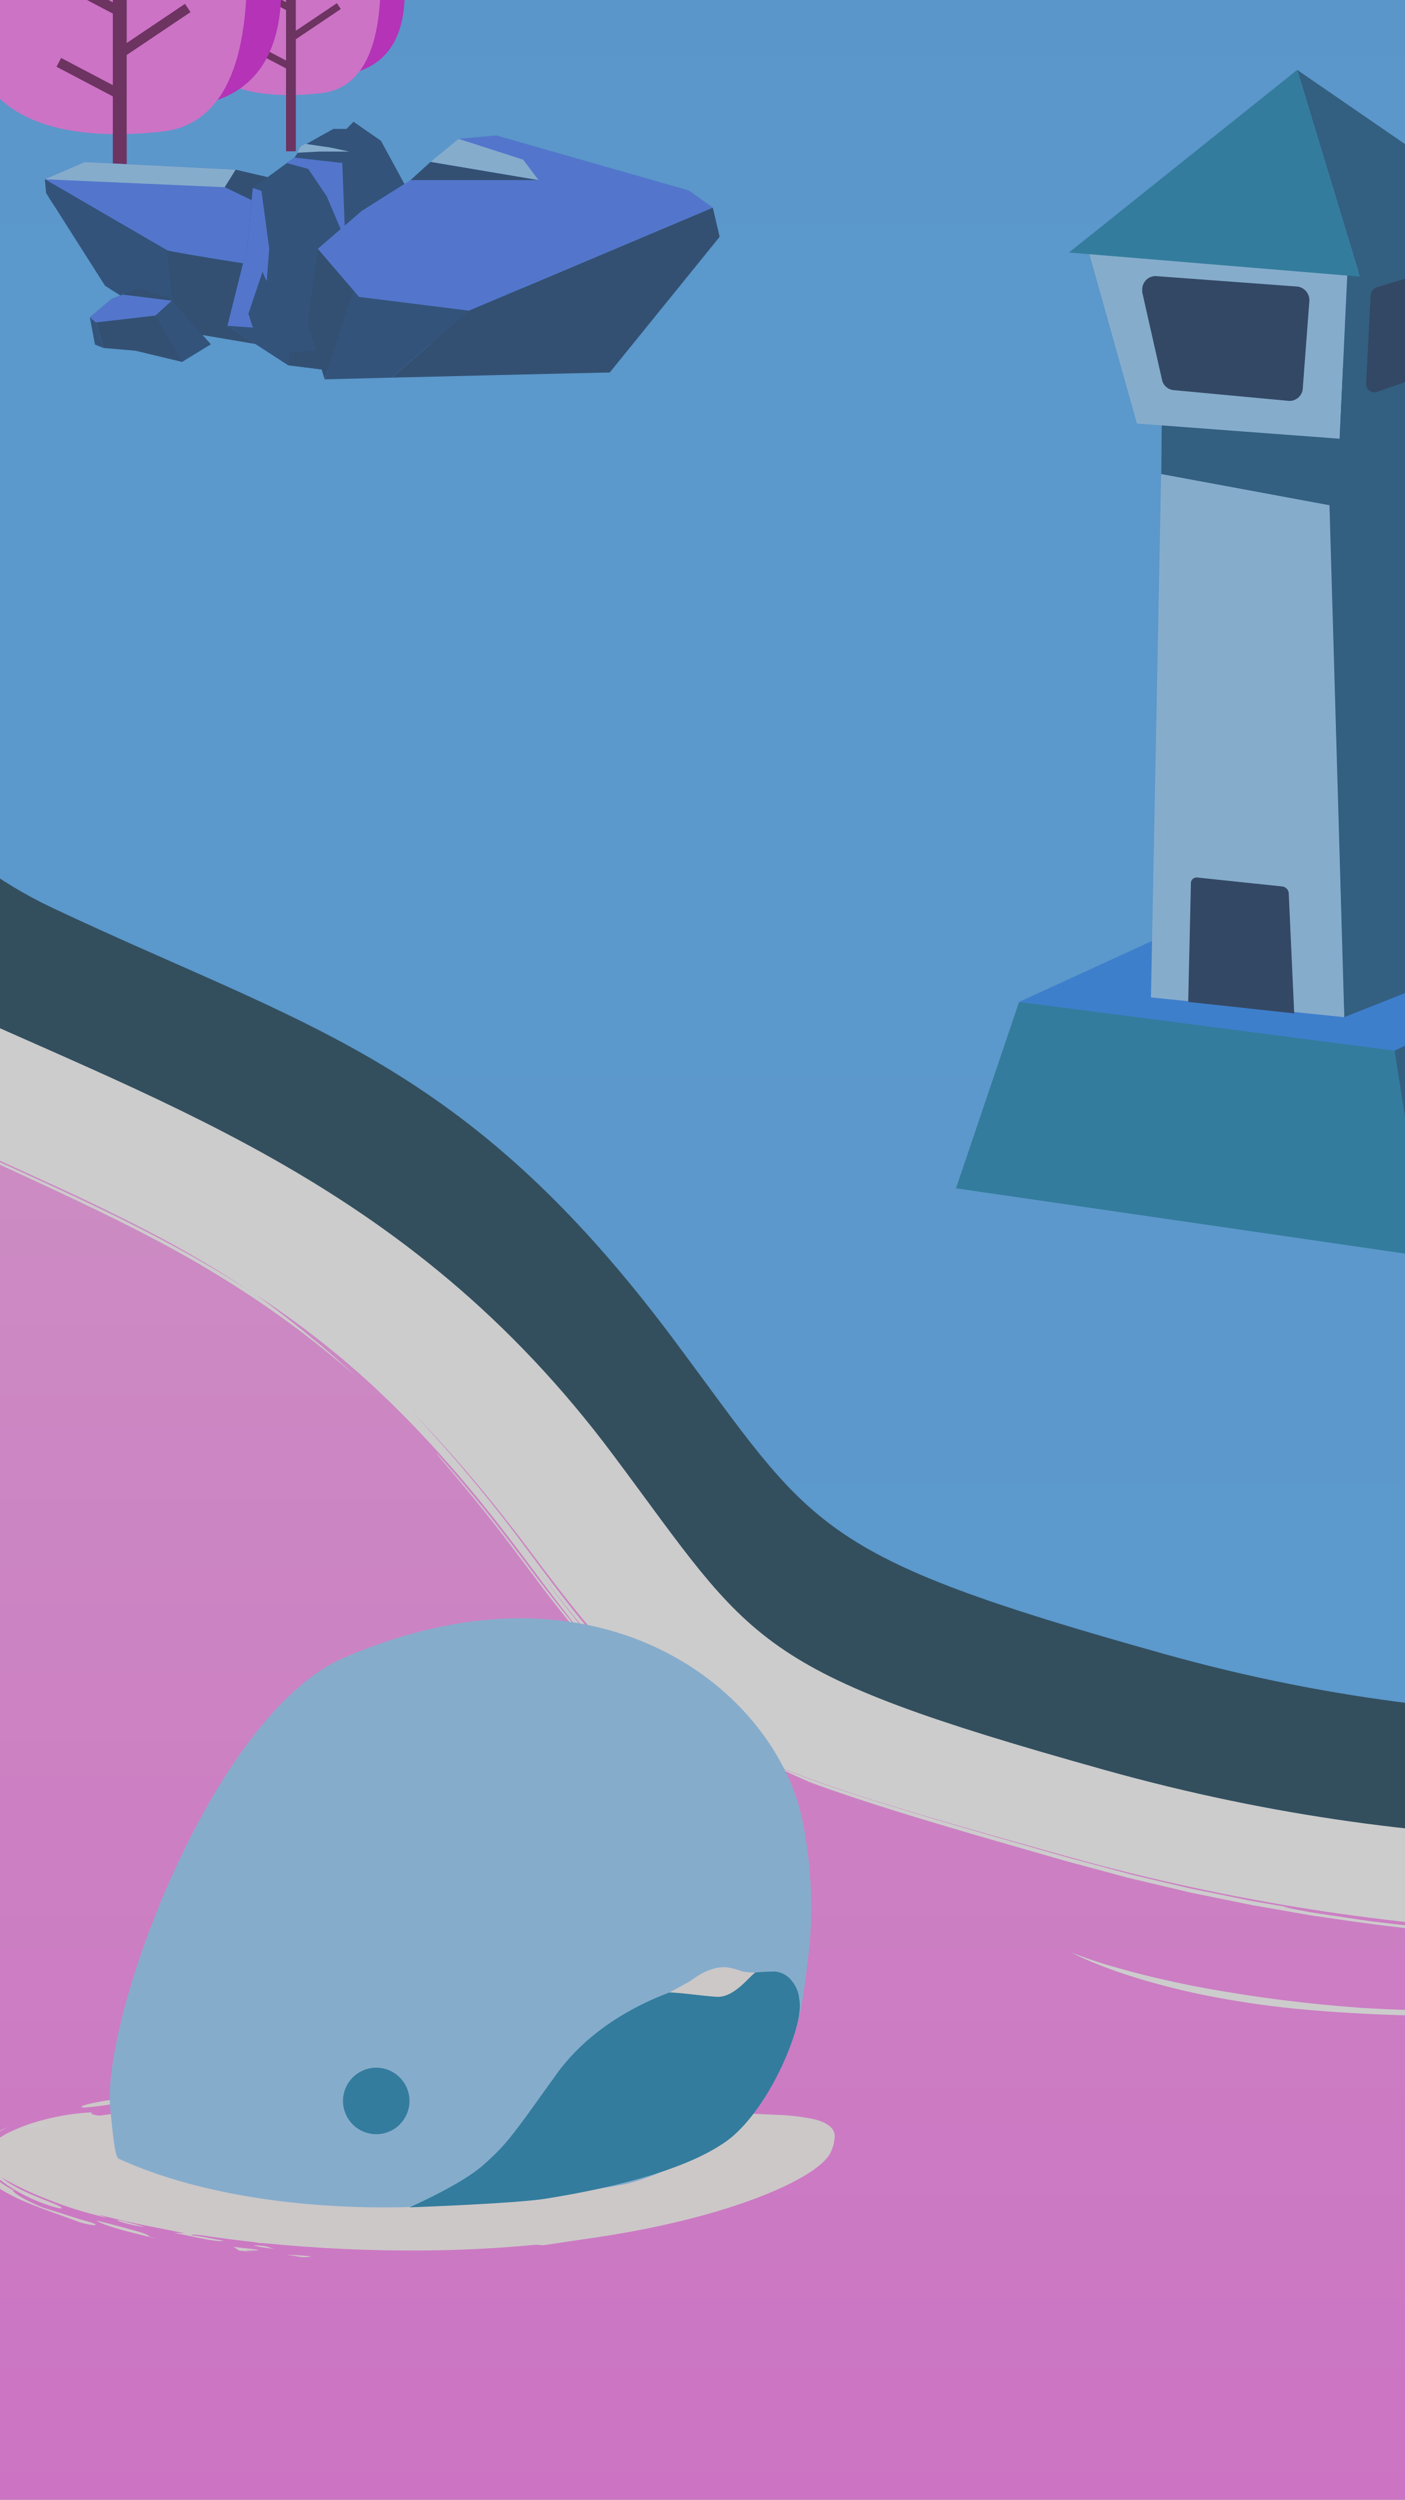<svg xmlns="http://www.w3.org/2000/svg" xmlns:xlink="http://www.w3.org/1999/xlink" viewBox="0 0 375 667">
  <rect x="0" y="0" width="375" height="667" fill="#808080" stroke="none"/>
  <defs>
    <style>
      .cls-1 {
        fill: none;
      }

      .cls-2 {
        opacity: 0.6;
      }

      .cls-3 {
        clip-path: url(#clip-path);
      }

      .cls-4 {
        fill: url(#linear-gradient);
      }

      .cls-5 {
        fill: url(#linear-gradient-2);
      }

      .cls-14, .cls-6 {
        fill: #9dacff;
      }

      .cls-6 {
        opacity: 0.82;
      }

      .cls-7 {
        fill: url(#linear-gradient-3);
      }

      .cls-8 {
        fill: #fff;
      }

      .cls-9 {
        fill: #002f48;
      }

      .cls-10 {
        fill: url(#linear-gradient-4);
      }

      .cls-11 {
        fill: #3570ff;
      }

      .cls-12 {
        fill: #004a82;
      }

      .cls-13 {
        fill: #5aa9ff;
      }

      .cls-15 {
        fill: #00286d;
      }

      .cls-16 {
        fill: #137fff;
      }

      .cls-17 {
        fill: #007ab0;
      }

      .cls-18 {
        fill: #8acaff;
      }

      .cls-19 {
        fill: #002353;
      }

      .cls-20 {
        fill: #d700da;
      }

      .cls-21 {
        fill: #ff6bf5;
      }

      .cls-22 {
        fill: #60004c;
      }

      .cls-23 {
        fill: #00306b;
      }

      .cls-24 {
        fill: #003678;
      }

      .cls-25 {
        fill: #3c3544;
      }

      .cls-26 {
        fill: #8d8e7c;
      }

      .cls-27 {
        fill: url(#linear-gradient-5);
      }

      .cls-28 {
        fill: url(#linear-gradient-6);
      }

      .cls-29 {
        fill: #000f63;
      }

      .cls-30 {
        fill: url(#linear-gradient-7);
      }

      .cls-31 {
        fill: url(#linear-gradient-8);
      }

      .cls-32 {
        fill: url(#linear-gradient-9);
      }

      .cls-33 {
        fill: #fff8f8;
      }
    </style>
    <clipPath id="clip-path">
      <rect id="Rectangle_293" data-name="Rectangle 293" class="cls-1" width="375" height="667"/>
    </clipPath>
    <linearGradient id="linear-gradient" x1="0.5" x2="0.5" y2="1" gradientUnits="objectBoundingBox">
      <stop offset="0" stop-color="#003b95"/>
      <stop offset="0.06" stop-color="#0747a0"/>
      <stop offset="0.24" stop-color="#1d6bc2"/>
      <stop offset="0.43" stop-color="#2e86dd"/>
      <stop offset="0.62" stop-color="#3a9af0"/>
      <stop offset="0.81" stop-color="#42a6fb"/>
      <stop offset="1" stop-color="#4af"/>
    </linearGradient>
    <linearGradient id="linear-gradient-2" y1="0.5" x2="1" y2="0.5" gradientUnits="objectBoundingBox">
      <stop offset="0" stop-color="#ff64f0"/>
      <stop offset="0" stop-color="#ff65f0"/>
      <stop offset="0.32" stop-color="#ff92f0"/>
      <stop offset="0.61" stop-color="#ffb3f0"/>
      <stop offset="0.84" stop-color="#ffc7f0"/>
      <stop offset="1" stop-color="#ffcef0"/>
    </linearGradient>
    <linearGradient id="linear-gradient-3" x1="0.5" x2="0.5" y2="1" gradientUnits="objectBoundingBox">
      <stop offset="0" stop-color="#ffcef0"/>
      <stop offset="1" stop-color="#ff64f0"/>
    </linearGradient>
    <linearGradient id="linear-gradient-4" x1="0.5" x2="0.5" y2="1" gradientUnits="objectBoundingBox">
      <stop offset="0" stop-color="#003b95"/>
      <stop offset="0.05" stop-color="#0f54ad"/>
      <stop offset="0.12" stop-color="#206fc6"/>
      <stop offset="0.2" stop-color="#2d85db"/>
      <stop offset="0.29" stop-color="#3796eb"/>
      <stop offset="0.4" stop-color="#3fa1f7"/>
      <stop offset="0.56" stop-color="#43a8fd"/>
      <stop offset="1" stop-color="#4af"/>
    </linearGradient>
    <linearGradient id="linear-gradient-5" y1="0.5" x2="1" y2="0.5" gradientUnits="objectBoundingBox">
      <stop offset="0" stop-color="#8acaff"/>
      <stop offset="0.24" stop-color="#63a5db"/>
      <stop offset="0.59" stop-color="#2d74ab"/>
      <stop offset="0.86" stop-color="#0c568d"/>
      <stop offset="1" stop-color="#004a82"/>
    </linearGradient>
    <linearGradient id="linear-gradient-6" x1="0.201" y1="0.127" x2="0.856" y2="0.99" gradientUnits="objectBoundingBox">
      <stop offset="0" stop-color="#8acaff"/>
      <stop offset="0.18" stop-color="#86c7fc"/>
      <stop offset="0.35" stop-color="#7bbcf2"/>
      <stop offset="0.52" stop-color="#68abe1"/>
      <stop offset="0.68" stop-color="#4e93c9"/>
      <stop offset="0.83" stop-color="#2c73aa"/>
      <stop offset="0.99" stop-color="#034d85"/>
      <stop offset="1" stop-color="#004a82"/>
    </linearGradient>
    <linearGradient id="linear-gradient-7" y1="0.5" x2="1" y2="0.5" gradientUnits="objectBoundingBox">
      <stop offset="0" stop-color="#8acaff"/>
      <stop offset="0.21" stop-color="#87c7fc"/>
      <stop offset="0.38" stop-color="#7dbef3"/>
      <stop offset="0.53" stop-color="#6caee4"/>
      <stop offset="0.68" stop-color="#5498ce"/>
      <stop offset="0.82" stop-color="#357bb2"/>
      <stop offset="0.95" stop-color="#0f5890"/>
      <stop offset="1" stop-color="#004a82"/>
    </linearGradient>
    <linearGradient id="linear-gradient-8" y1="0.5" x2="1" y2="0.5" gradientUnits="objectBoundingBox">
      <stop offset="0" stop-color="#0078d4"/>
      <stop offset="0.2" stop-color="#0075cf"/>
      <stop offset="0.44" stop-color="#006ec2"/>
      <stop offset="0.68" stop-color="#0061ab"/>
      <stop offset="0.94" stop-color="#004f8b"/>
      <stop offset="1" stop-color="#004a82"/>
    </linearGradient>
    <linearGradient id="linear-gradient-9" x1="0" y1="0.499" x2="1" y2="0.499" xlink:href="#linear-gradient-8"/>
  </defs>
  <g id="_4資產_22" data-name="4資產 22" class="cls-2" transform="translate(-925.13 -1661.65)">
    <g id="圖層_29" data-name="圖層 29" transform="translate(925.13 1661.65)">
      <g id="Group_138" data-name="Group 138" class="cls-3">
        <path id="Path_1422" data-name="Path 1422" class="cls-4" d="M159.43,599.225l1010.225,9.9L1173.33,0H160.78Z" transform="translate(-542.28 -830.825)"/>
        <circle id="Ellipse_32" data-name="Ellipse 32" class="cls-5" cx="98.315" cy="98.315" r="98.315" transform="translate(-114.555 -719.45)"/>
        <path id="Path_1423" data-name="Path 1423" class="cls-6" d="M1032.375,373.425s-22.095-17.945-34.5-8.055c0,0-29.345,6.71-29.345,14.725,0,0-18.45-11-24.46,0,0,0-34.23.11-39.87,12.965,0,0-29.03-2-32.575,13.845,0,0-9.855-4.7-12.945-4.42-3.905.36-13.5,7.9-13.5,7.9s-16.6-2.26-19.61,6.035c0,0-7.7.955-9.115,7.26,0,0-3.97-5.44-7.75-5.825-2.155-.215-8.47,2.37-8.47,2.37s-8.465-8.04-12.925-7.11a60.819,60.819,0,0,0-10.77,3.88s-6.255-7.9-12.5-7.9c-4.25,0-11.2,2.585-11.2,2.585a20.066,20.066,0,0,0-14.18-6.915c-1.9-.065-7.5,7.205-7.5,7.205s-7.58-4.92-14.315.215c0,0-6.845-17.5-24.155-16.165-7.965.6-28.83,10.78-28.83,10.78s-17.235-7.275-28.5-8.17c-6.91-.55-20.21,6.445-34.57,7.88-18.415,1.845-57.73,0-70.94-15.03,0,0,91.115,3.245,84.44-.38-13-7.075-29.87-2.365-43.3-3.42-.215,0-.41,0-.35-.22,1.155-4.125-26-9.28-41.55-8.235-16.73,1.125-25.435,6.13-25.435,6.13,1.55-6.3-19.43-28.635-36.97-19.325-9,4.785-19.16-31.605-43.285-24.715,0,0-5.145-11-12.825-14.165-8.81-3.64-19.135,1.3-19.135,1.3s-7.5-5.78-14.95-6.235c-5.36-.325-10.485,3.915-10.485,3.915s-8.39-7.32-13.66-8.795c-3.59-1-12.065.62-12.065.62s-5.36-8.625-16.08-7.655c-4.245.385-9.665,1.53-9.665,1.53s-8.05-18.5-25.445-13.05A236.561,236.561,0,0,1,253,307.35v235.3h803.075L1051,380.1Z" transform="translate(-589.065 -979.71)"/>
        <path id="Path_1424" data-name="Path 1424" class="cls-6" d="M1070.145,367.907s-24.89-8.04-45.95-4.6-35.615,5-41.74,4.6-24.895-3.33-32.55.06,47.865,3.77,47.865,3.77S1080.87,374.037,1070.145,367.907Z" transform="translate(-937.155 -1012.052)"/>
        <path id="Path_1425" data-name="Path 1425" class="cls-6" d="M1042.663,395.832s12.445-4,22.975-2.295,17.81,2.5,20.87,2.295,12.445-1.665,16.275.03-23.93,1.885-23.93,1.885S1037.3,398.9,1042.663,395.832Z" transform="translate(-983.658 -1027.382)"/>
        <rect id="Rectangle_269" data-name="Rectangle 269" class="cls-7" width="994.875" height="1021.675" transform="translate(-363.68 -257.865)"/>
        <path id="Path_1426" data-name="Path 1426" class="cls-8" d="M753.8,1648.55c1.865,2.875,3.86,5.665,5.91,8.41s4.2,5.405,6.375,8.045,4.435,5.2,6.735,7.73,4.675,5,7.085,7.4a192.115,192.115,0,0,0,15.22,13.645,169.534,169.534,0,0,0,16.625,11.9c2.89,1.805,5.83,3.54,8.835,5.15l2.25,1.215a21.41,21.41,0,0,0,2.27,1,37.053,37.053,0,0,0,4.835,1.4,96.564,96.564,0,0,0,10.085,1.53c3.4.36,6.815.625,10.23.885,6.84.5,13.695,1,20.5,1.935a92.729,92.729,0,0,1,10.13,1.92,40.741,40.741,0,0,1,9.615,3.635,42.03,42.03,0,0,0-9.7-3.3,92.175,92.175,0,0,0-10.125-1.64c-6.8-.77-13.65-1.045-20.5-1.44-3.425-.19-6.855-.4-10.285-.695a90.938,90.938,0,0,1-10.27-1.4,38.155,38.155,0,0,1-5.06-1.385,23.427,23.427,0,0,1-2.44-1.05l-2.31-1.16c-3.085-1.55-6.08-3.265-9.04-5.035-1.5-.885-2.925-1.825-4.385-2.755s-2.86-1.925-4.27-2.92-2.815-2-4.175-3.06l-2.055-1.565c-.685-.53-1.345-1.08-2-1.62-2.69-2.16-5.28-4.44-7.84-6.75-1.255-1.18-2.535-2.335-3.75-3.56l-1.845-1.81-1.8-1.85c-.605-.61-1.2-1.24-1.785-1.87s-1.185-1.245-1.76-1.885c-1.15-1.285-2.3-2.565-3.42-3.875-2.245-2.61-4.43-5.27-6.5-8s-4.09-5.53-6-8.39S755.425,1651.575,753.8,1648.55Z" transform="translate(-839.465 -1655.1)"/>
        <path id="Path_1427" data-name="Path 1427" class="cls-8" d="M1497,2703.55a121.013,121.013,0,0,0,12.535,4.17c4.23,1.21,8.5,2.265,12.8,3.235s8.6,1.835,12.935,2.58,8.675,1.44,13.03,2.05q13.065,1.81,26.255,2.755c8.79.535,17.6.77,26.42.825,17.635.14,35.27-.5,52.915-1.025,8.82-.27,17.645-.555,26.5-.6,4.415,0,8.83,0,13.245.23,2.205.115,4.405.27,6.6.5a44.166,44.166,0,0,1,6.5,1.17,43.719,43.719,0,0,0-6.525-1.055c-2.195-.205-4.4-.325-6.6-.4-4.41-.14-8.82-.12-13.23-.035-8.82.17-17.635.57-26.45.96-17.63.81-35.28,1.55-52.95,1.6-8.835,0-17.675-.165-26.5-.645s-17.665-1.125-26.435-2.33c-4.39-.59-8.76-1.315-13.11-2.13s-8.675-1.8-12.96-2.92q-3.215-.84-6.4-1.78c-2.12-.645-4.23-1.315-6.32-2.04s-4.16-1.5-6.21-2.36A61.938,61.938,0,0,1,1497,2703.55Z" transform="translate(-1211.065 -2182.6)"/>
        <path id="Path_1428" data-name="Path 1428" class="cls-8" d="M405.965,2060.145l-40.055-18.1c-3.33-1.5-6.685-3-10-4.5l-5-2.255c-.835-.38-1.665-.775-2.5-1.14s-1.675-.71-2.5-1.04A142.06,142.06,0,0,0,325,2026.75c-14.245-3.28-28.825-5-43.4-6.455-7.29-.725-14.6-1.335-21.89-2.08-3.645-.38-7.3-.78-10.92-1.35-1.81-.285-3.615-.61-5.4-1a29,29,0,0,1-5.24-1.655,28.745,28.745,0,0,0,5.265,1.54c1.795.37,3.6.655,5.415.9,3.63.5,7.275.84,10.925,1.155,7.3.63,14.615,1.12,21.92,1.725,14.61,1.19,29.24,2.8,43.62,5.915a142.62,142.62,0,0,1,21.18,6.245c6.85,2.74,13.58,5.585,20.285,8.58,1.685.73,3.345,1.5,5,2.27l5,2.315c1.66.78,3.31,1.58,4.96,2.38s3.3,1.6,4.94,2.43C393.19,2052.9,399.67,2056.36,405.965,2060.145Z" transform="translate(-581.64 -1837.93)"/>
        <path id="Path_1429" data-name="Path 1429" class="cls-8" d="M1128.88,1755.09s-135.56,57.26-316.5,6.67c-94.82-26.5-104.95-30.27-142.79-80.95-55.715-74.61-98.335-86.805-166-118.725-59.5-28.075-90.285-90-190.11-121.55-70.71-22.35-115.47-17.5-183.07-65.155l7.295-504.04H1137.16Z" transform="translate(-527.77 -1266.495)"/>
        <path id="Path_1430" data-name="Path 1430" class="cls-8" d="M2123.1,2329.9c1.15-88.46,1.56-60.745,2.3-93.265l-.235,44.86c-.785,59.375-2.035,150.5-2.34,132.89C2122.8,2408.65,2122.655,2367.27,2123.1,2329.9Z" transform="translate(-1523.955 -1949.14)"/>
        <path id="Path_1431" data-name="Path 1431" class="cls-8" d="M2125.66,2608.53c.1-8.33.12-9.7.22-18l.335,24.15Z" transform="translate(-1525.395 -2126.09)"/>
        <path id="Path_1432" data-name="Path 1432" class="cls-8" d="M2128.78,2028.585l.33-41.79c.155-9.69.04,14.04.125,12.705l.675-47C2129.1,2016.25,2129.635,2015.385,2128.78,2028.585Z" transform="translate(-1526.955 -1807.075)"/>
        <path id="Path_1433" data-name="Path 1433" class="cls-8" d="M2144.65,993.164c.63-31.645.335,24.2.46,37.03-.285,26.4-.85,49.705-.91,28.58C2144.555,1023.979,2144.515,1009.914,2144.65,993.164Z" transform="translate(-1534.665 -1322.619)"/>
        <path id="Path_1434" data-name="Path 1434" class="cls-8" d="M1129.53,1240.225c.4,15.86-.78,107.345-.18,98.155.255-4,.5-7.93.755-19l.14-46.125c1.3-115.335.22,47.965,1.44-29.5.135-16.73.2-25.085.18-32.13.08-37.855-.16-26.86-.64-4.84.955-110,2.055-68.155,2.6-128.07.58-82.215-.8-31.635-.945-51.5a14.347,14.347,0,0,0,.265-3.12c.1-2.12.2-5.27.305-9.34.22-8.14.47-19.94.725-34.44s.5-31.7.815-50.63c.255-19.19.54-40.14.835-61.86l-112-.21c-113.17.38-240.35-.5-375.875.07l-209.415-.4c0-.05-.145-.095,0-.14-.925,0-1.675.035-2.2.06a3.36,3.36,0,0,0-.8.07c-55.86-.655-186.26.3-199.7-.73l-13.59.09c-67.775.075,0-.375-38.96-.58H159.9l-27-.05c-.46,26.8-.925,54.075-1.335,77.8-.35,22.94-.55,42.455-.4,54.68-.135,5.085-.08-1.645-.215,3.455l-.585,50.755c.16,3.375.26,13.585.61,5.155-.185,11.785-.085,22.045-.4,38.9-.615,42.355-.5,5.075-.9,20.285-.655,53.33-1.41,110.5-2.24,167-.44,28.255-.875,56.35-1.3,83.725l-.045,2.565-.03,1.88v1.6c0,.035.065.05.09.075l.2.14,5.055,3.5,2.115,1.45,2.135,1.41c1.43.93,2.84,1.88,4.275,2.795q8.6,5.47,17.41,10.285t17.815,8.79c6,2.68,12,5.06,18.045,7.235a4.9,4.9,0,0,0,1.205.56c.81.325,2,.8,3.575,1.34s3.475,1.235,5.715,1.935l3.585,1.14,4.035,1.2c5.665,1.655,12.44,3.455,19.965,5.26s15.785,3.645,24.4,5.575,17.565,4,26.5,6.245,17.785,4.73,26.255,7.37a310.538,310.538,0,0,1,43,16.845,298.843,298.843,0,0,1,32.08,18.435c10.5,6.845,20.6,14.5,30.5,22.46s19.555,16.4,29.285,24.675c4.88,4.13,9.765,8.235,14.75,12.2s10.045,7.81,15.225,11.435,10.5,7,15.925,10.075,11.07,5.75,16.5,8.235c10.92,5.05,21.635,9.825,31.9,14.545q7.71,3.5,15.045,7.065c4.875,2.37,9.625,4.745,14.2,7.165a284.732,284.732,0,0,1,25.27,14.95c-4.59-2.93-9.675-6-15.125-9.085s-11.265-6.125-17.25-9.12c-11.965-6-24.615-11.7-36.26-17l-16.53-7.595c-2.565-1.2-5-2.33-7.355-3.445l-3.415-1.685-1.63-.805-1.54-.835c-8.12-4.315-13.5-7.89-15.36-8.955a185.208,185.208,0,0,0,17.67,10.695l4,2c1.35.67,2.7,1.29,4.09,1.95l8.53,4,18.09,8.335c12.4,5.725,25.245,11.715,37.18,18.04a290.767,290.767,0,0,1,32.025,19.555c9.14,6.425,16.395,12.555,21.465,16.9-4.615-4.2-8.245-7.335-11.19-9.745-1.5-1.195-2.735-2.27-3.89-3.17l-3.055-2.415c-3.63-2.81-5.61-4.355-9-6.77l3,2c.95.625,1.82,1.26,2.67,1.845l2.435,1.695,2.22,1.615c2.875,2.06,5.3,3.97,7.88,5.955l3.935,3.195c1.38,1.125,2.8,2.38,4.385,3.735.8.67,1.6,1.405,2.455,2.175l2.68,2.435c.95.845,1.9,1.8,2.925,2.765s2.11,2,3.215,3.11c6.555,6.5,12.93,13.5,18.72,20.375s11,13.64,15.41,19.545,8.22,10.965,10.935,14.46l3.1,4.04a9.693,9.693,0,0,1,1.08,1.5c-3.345-3.92-6.58-8.03-9.785-12.185q-2.4-3.12-4.755-6.27l-4.7-6.2c-6.27-8.185-12.685-15.975-18.875-22.825-2.455-2.355,7.5,8.435,18.55,23,2.765,3.675,5.67,7.53,8.565,11.385s5.925,7.7,8.845,11.3,5.845,6.945,8.5,9.885,5.185,5.425,7.27,7.345l-1.27-1.235-1.08-1.125-1.74-1.84c-.96-1.07-1.575-1.805-1.93-2.245-.7-.885-.325-.63.65.26l1.85,1.73,2.445,2.24c1.765,1.565,3.67,3.225,5.255,4.46a26.211,26.211,0,0,0,3,2.21c.12.05,0-.09-.425-.475s-1.165-1-2.225-2l-1.88-1.7-2.35-2.215c-.9-.855-1.845-1.855-2.93-2.94s-2.205-2.335-3.46-3.685c-2.46-2.74-5.295-6-8.46-9.93s-6.685-8.5-10.615-13.76c2.915,3.82,5.855,7.635,8.9,11.375,1.5,1.88,3.06,3.72,4.6,5.57s3.16,3.655,4.8,5.425a139.148,139.148,0,0,0,10.325,10.21,101.724,101.724,0,0,0,11.555,8.85c4.73,2.95,5.895,3.39,4.285,2.39a130.384,130.384,0,0,1-11.265-8.115c-1.365-1.075-2.75-2.32-4.225-3.61-.73-.655-1.455-1.355-2.205-2.055-.375-.355-.76-.7-1.135-1.075l-1.125-1.125c-1.535-1.5-3.045-3.135-4.615-4.805s-3.11-3.455-4.65-5.3c-6.23-7.31-12.42-15.595-18.315-23.53a406.3,406.3,0,0,0-28.5-34.33c-2.335-2.5-2.73-3-.3-.665,2.345,2.4,7.6,7.54,15.725,17.06,3.335,3.845,2.905,3.11,4.36,4.675s4.825,5.455,15.075,18.94c-2.725-3.74-6.155-8.455-10.045-13.5-1.965-2.5-4-5.14-6.145-7.73-1.075-1.305-2.145-2.625-3.24-3.93l-3.33-3.88a271.8,271.8,0,0,0-24.1-24.615l-1.925-1.845c-.72-.655-1.5-1.365-2.355-2.125s-1.745-1.585-2.72-2.425l-3.115-2.635c-4.4-3.655-9.725-7.84-15.8-12.085s-12.89-8.57-20.09-12.68-14.75-8.045-22.225-11.72-14.865-7.115-21.725-10.285l-18.61-8.62c-5.425-2.53-9.93-4.69-13.165-6.29-1.635-.79-2.885-1.5-3.8-2a13.894,13.894,0,0,1-1.645-1,162.8,162.8,0,0,1-15.025-8.545l-1.77-1.115-1.72-1.155-3.4-2.3-3.3-2.35-1.625-1.165-1.6-1.195c-8.5-6.33-16.15-12.76-23.44-19s-14.2-12.3-21.045-18.08-13.6-11.31-20.5-16.575-13.89-10.3-21.23-15.04-14.97-9.27-23.075-13.56a277.4,277.4,0,0,0-25.92-12.05c-2.31-.94-4.635-1.91-7.04-2.765l-3.6-1.315c-1.215-.44-2.43-.925-3.675-1.325l-7.56-2.54c-2.565-.82-5.17-1.62-7.815-2.43-6.735-2-12.82-3.67-18.275-5.1s-10.31-2.595-14.6-3.595c-8.565-2-14.875-3.375-19.47-4.37s-7.47-1.6-9.19-1.945a8.587,8.587,0,0,0-2.25-.355c.15.245,9.955,2.795-5.75-.53a396.869,396.869,0,0,1-39.76-11.245c-6.38-2.235-12.61-4.64-18.6-7.285s-11.765-5.44-17.29-8.36c-1.38-.73-2.735-1.5-4.085-2.23l-2-1.1-2-1.145-3.9-2.27-3.79-2.32c-2.5-1.5-4.92-3.115-7.3-4.635-1.2-.755-2.34-1.555-3.5-2.33l-2.835-1.92c-.445-.135-.265-.59-.3-.935v-1.62q0-2,.03-3.93.03-3.88.055-7.54c.04-4.885.075-9.46.11-13.695.425-30.46,1.035-49.06.875-28.72q1.925-111.08,3.86-223,1.78-110.275,3.55-220.7l239.065.155c93.05.595,179.455-.25,270.79.82l-15.19-.18c-2.185-.1,9.5-.145,18.755-.2l-43.675-.59c27.13.08,54.53.14,81.445.13,29.94-.72,154.5,0,192.745-.72,150.095.24,87.13.555,238.54.87h10.495c-.24,37.86-.5,78.905-.765,121.5-.31,43.79-.68,89.17-1.15,134.46-.35,34.775-1,66.5-1.085,60.75-.38,41.775-.915,101.585-1.305,144.775C1126.255,1517.915,1128.82,1309.75,1129.53,1240.225Z" transform="translate(-525.595 -1263.83)"/>
        <path id="Path_1435" data-name="Path 1435" class="cls-8" d="M123.652,1790.435c-.16-3.4-.445,6.325-.74,18.805-.14,6.24-.295,13.17-.44,19.5-.04,1.915-.075,3.78-.115,5.58,0,.735,0,1.46-.04,2.18-.07.215.16.275.29.385l.44.3.87.6q1.365.96,2.67,1.86c2.23,1.565,4.2,2.955,5.815,4l4.325,2.79,4.39,2.685c1.455.91,2.95,1.76,4.435,2.62s2.96,1.74,4.5,2.55a242.468,242.468,0,0,0,26.6,12.9c1.59.675,3.045,1.205,4.32,1.71s2.39.93,3.355,1.26c1.93.685,3.215,1.125,3.88,1.33,1.34.415.215-.1-3.14-1.455-1.685-.655-3.89-1.62-6.635-2.755s-5.97-2.595-9.645-4.36c-.685-.3-1.535-.645-2.5-1.095L163,1860.28l-1.92-.915c-.665-.325-1.35-.685-2.065-1.045-1.425-.74-2.965-1.5-4.57-2.365-6.435-3.41-14.1-7.93-21.945-13.115-2-1.26-3.925-2.645-5.91-4l-2.41-1.655-.67-.465-.34-.23-.17-.115a.036.036,0,0,1-.035-.03v-1.79c0-1.53.04-3.065.065-4.595.07-4.785.14-9.575.21-14.23C123.367,1806.42,123.507,1797.635,123.652,1790.435Z" transform="translate(-523.717 -1725.7)"/>
        <path id="Path_1436" data-name="Path 1436" class="cls-8" d="M136.27,918.16l.315,6.775.755-60.36h8.83q-.15,0-.585-.045h-1.32l-7.08-.06c-.1,5.77-.28,15.05-.475,25.5C136.57,898.99,136.41,909.065,136.27,918.16Z" transform="translate(-530.7 -1263.06)"/>
        <path id="Path_1437" data-name="Path 1437" class="cls-8" d="M1475.91,2641.27l-10.565-1.82c-3.385-.64-6.64-1.335-9.8-1.97l-4.665-.95-2.28-.465c-.75-.16-1.5-.345-2.23-.5l-8.64-2.035-4.165-1c-.685-.165-1.37-.315-2.045-.5l-2-.54-7.905-2.125c-2.595-.705-5.175-1.37-7.725-2.09l-7.63-2.175c-10.175-2.91-20.455-5.835-31.905-9.28-5.725-1.715-11.74-3.59-18.16-5.71s-13.23-4.53-20.455-7.57c.885.44,1.76.89,2.655,1.32l2.68,1.265c1.78.86,3.6,1.63,5.4,2.445,7.16,2.66,14.46,5.055,21.845,7.37s14.86,4.535,22.41,6.75l22.9,6.6c3.865,1.08,7.775,2.1,11.7,3.17l5.9,1.585c2,.5,4,.95,6,1.43l6,1.42,3,.715c1,.24,2,.5,3.04.685l12.29,2.5c1.03.2,2.06.43,3.095.625l3.125.545,6.275,1.095,6.32,1.1,6.385.925a527.791,527.791,0,0,0,53,5.19c12.32.26,12.965.11,7.385-.16l-5.265-.24c-2.09-.09-4.5-.29-7.085-.45l-8.4-.545-9.185-.83-4.735-.43c-1.585-.125-3.16-.355-4.73-.53l-9.245-1.1-2.215-.265-2.16-.31-4.125-.615-7.27-1.09c-2.17-.305-4.035-.67-5.535-.95s-2.625-.5-3.3-.655C1472.505,2640.84,1472.965,2640.84,1475.91,2641.27Z" transform="translate(-1130.435 -2132.095)"/>
        <path id="Path_1438" data-name="Path 1438" class="cls-8" d="M1310.495,2576.867c12.805,4.315,26.095,8.13,39.575,11.955l20.345,5.705c3.41.975,6.845,1.845,10.28,2.75l10.325,2.7,10.43,2.415,5.22,1.205c1.745.385,3.5.715,5.255,1.075q5.255,1.05,10.5,2.115c3.5.655,7.05,1.22,10.575,1.835l5.285.905c1.76.31,3.535.5,5.305.785l10.595,1.5c3.535.44,7.075.815,10.6,1.225l5.29.6,5.29.455c3.5.295,7.04.635,10.55.885l10.5.625,2.615.155c.87.045,1.745.065,2.615.095l5.215.175c3.5.11,6.93.255,10.375.245l10.29.065,10.19-.185,2.53-.045,2.5-.1,5-.215,5-.215,4.955-.32,4.92-.33,2.45-.165c.815-.06,1.625-.145,2.44-.215l9.655-.875,9.5-1.085c1.57-.165,3.13-.38,4.68-.595l4.63-.635c12.285-1.74,24.06-3.875,35.2-6.335-6.26.835-20.555,3.5-39.74,5.835-1.2.145-2.415.32-3.65.45l-3.765.4c-2.545.26-5.155.57-7.835.815-5.36.45-10.955,1-16.765,1.325l-4.39.29-2.22.14-2.24.095-9.1.4c-3.07.115-6.18.135-9.32.21l-4.725.095h-4.765l-9.62-.05-9.7-.285c-1.625-.06-3.25-.07-4.875-.165l-4.875-.27c-3.25-.19-6.5-.325-9.75-.565l-9.7-.795c-1.615-.14-3.225-.24-4.825-.415L1464.5,2612l-9.5-1.045-9.31-1.285c-6.16-.775-12.14-1.87-17.955-2.835l-4.325-.735-4.225-.845-8.22-1.65c-1.34-.275-2.67-.53-4-.81l-3.865-.9-7.435-1.745c-4.83-1.07-9.31-2.355-13.5-3.475l-8.08-2.09-7.725-2.12-14.65-4.06c-9.5-2.66-18.61-5.255-28-8.135-2.35-.725-4.7-1.475-7.1-2.235s-4.805-1.565-7.245-2.43c-4.9-1.68-9.925-3.54-15.1-5.735a136.191,136.191,0,0,1-15.885-7.9,103.069,103.069,0,0,1-16.07-11.76l-2.665-2.415-2.145-2.07c-.65-.615-1.21-1.18-1.7-1.685l-1.29-1.3c-1.465-1.47-1.9-1.955-1.595-1.55s1.405,1.62,3.1,3.435c.845.915,1.89,1.925,3.03,3.085.575.575,1.215,1.15,1.86,1.765s1.33,1.265,2.065,1.89a96.273,96.273,0,0,0,10.22,8,111.537,111.537,0,0,0,12.5,7.345c4.37,2.235,8.86,4.165,13.08,5.86S1307.115,2575.667,1310.495,2576.867Z" transform="translate(-1088.98 -2101.352)"/>
        <path id="Path_1439" data-name="Path 1439" class="cls-8" d="M2050.739,2646.326c5.675-1.575,11.745-3.4,17.155-5.21s10.175-3.6,13.26-4.885c1.925-.855,2.1-.97,1.135-.6-.5.185-1.245.5-2.22.865s-2.17.815-3.5,1.285c-5.35,1.93-13,4.35-17.845,5.705-1.405.435-3.1.915-4.92,1.445l-2.8.82-2.885.8c-3.83,1.095-7.57,2.045-9.915,2.7s-3.325.9-1.64.58c.84-.165,2.34-.5,4.655-1.07,1.155-.285,2.5-.59,4.1-1Z" transform="translate(-1480.424 -2148.541)"/>
        <path id="Path_1440" data-name="Path 1440" class="cls-9" d="M1149.075,1697.39s-135.67,69-316.63,18.41c-94.82-26.5-93.335-33.28-131.18-83.96-55.71-74.61-122.88-94.215-190.555-126.14-59.5-28.07-52.795-76.4-188.56-112.91-92.77-24.955-115.845-18.71-172.25-72.38l7.875-495.03h999.47Z" transform="translate(-537.515 -1243.515)"/>
        <path id="Path_1441" data-name="Path 1441" class="cls-10" d="M1184.6,1621.93s-135.8,82.65-316.755,32.06c-94.82-26.5-93.335-33.28-131.18-83.96-55.71-74.61-98.175-83.28-165.85-115.2-59.5-28.07-63.425-91.215-182.19-119.425-76.86-18.26-143.64-35-200.045-88.65l4.6-483.18h999.47Z" transform="translate(-556.855 -1212.61)"/>
        <path id="Path_1442" data-name="Path 1442" class="cls-11" d="M1026.025,604.935,824.47,535.71l-49.615,22.9-15.91-7.58-59.06,33.33s-34.42,22.605-73.655,16.5-45.5-4.5-53.175-2.77-19.5-5.565-19.5-5.565l-108-74.3L435.07,526.11l-48.78-31.89-154,65.1v81.555h827.78v-56.5Z" transform="translate(-578.71 -1077.935)"/>
        <path id="Path_1443" data-name="Path 1443" class="cls-12" d="M1540.955,471.06c14.46-40.545,28.315-79.41,42.92-120.36,6.5,17.54,12.425,33.46,18.88,50.835L1683.06,231.81l57.38,117.7,31.425-69.455,92.38,242.945H1488.2l37.595-86.165C1531.065,448.72,1535.745,459.29,1540.955,471.06Zm136.5,1.085q2.66,9,9.325,31.655l14.17-35.8c4.665,28.3,13.37,33.5,25.045,27.415,1.685-.875,3.655-1.855,5.24-1.05,11.725,5.945,15.91-7.79,19.17-24.59,2.965-15.3,6.12-30.455,9.345-46.425l12.47,11.945V313.1c-11.31,22.185-22.19,44.365-33.575,65.605-8.915,16.63-18.62,31.78-27.65,48.21-4.54,8.27-7.665,19.7-12.685,26.5-5.71,7.67-12.8,11.75-20.835,18.73Zm-62.75,14.4c1.62-.215,2.62.23,3.065-.5,19.18-31.19,39.21-60.81,57.175-94.275,15.16-28.24,15-30.315,29.445-3,.36.675,1.25.375,2.5.67,1.54-12.275,3.09-24.645,5.5-43.73l11.8,27.725,8.445-16.53c-16.435-33.46-32.245-65.64-49.37-100.5-2.63,33.885-4.925,63.425-7.38,95.07l-16.365-20.445c-15,52.055-29.66,102.965-44.79,155.515Zm-68.275,4.36c17.82,10.075,34.36-2.225,36.275-28.285,1.675-22.82.35-46.4.35-75.32C1569.82,424.715,1558.405,457,1546.43,490.9Z" transform="translate(-1206.665 -946.73)"/>
        <path id="Path_1444" data-name="Path 1444" class="cls-13" d="M1866.75,553.41c8.03-7,15.145-11.06,20.855-18.755,5-6.77,8.145-18.205,12.685-26.5,9.03-16.43,18.735-31.58,27.65-48.21,11.385-21.24,22.265-43.42,33.575-65.605v122.2l-12.47-11.945c-3.225,15.97-6.38,31.13-9.345,46.425-3.26,16.8-7.445,30.535-19.17,24.59-1.585-.805-3.555.175-5.24,1.05-11.675,6.09-20.38.89-25.045-27.415l-14.17,35.795Q1869.41,562.445,1866.75,553.41Z" transform="translate(-1395.94 -1027.995)"/>
        <path id="Path_1445" data-name="Path 1445" class="cls-13" d="M1741.25,511.12c15.13-52.55,29.79-103.46,44.79-155.535l16.365,20.445c2.455-31.645,4.75-61.185,7.38-95.07,17.125,34.87,32.935,67.05,49.37,100.5l-8.47,16.54-11.8-27.725c-2.39,19.085-3.94,31.455-5.5,43.73-1.225-.3-2.115,0-2.5-.67-14.46-27.31-14.285-25.235-29.445,3-17.965,33.465-38,63.085-57.175,94.275C1743.87,511.35,1742.87,510.9,1741.25,511.12Z" transform="translate(-1333.19 -971.305)"/>
        <path id="Path_1446" data-name="Path 1446" class="cls-13" d="M1604.66,646.4c11.975-33.88,23.39-66.165,36.625-103.605,0,28.92,1.325,52.5-.35,75.32C1639.02,644.145,1622.48,656.445,1604.66,646.4Z" transform="translate(-1264.895 -1102.22)"/>
        <path id="Path_1447" data-name="Path 1447" class="cls-12" d="M127.765,607.158s70.96-64.68,181.9-34.815S451.725,649.988,522.315,648.5s198.125,9.025,243.5.03,115.85,16.5,150.7,9.73,126.415-54.225,183.86-39.3,50.855,42.475,50.855,42.475l5.335,59-86.71-22.765-115.5,29.72-146.575-16.56-127.85,9.5-79.865-13.26-165.795,9.26-317.815-30.6Z" transform="translate(-520.79 -1113.058)"/>
        <path id="Path_1448" data-name="Path 1448" class="cls-12" d="M52.755,576,95.67,492.465l18.885,35.295c26.78-39.3,53.105-77.92,80.305-117.83,19,27.09,37.5,53.415,57.38,81.71l31.425-48.22C316,502.43,345.535,583.375,376.04,639.065c-42.815,4-115.245,7.34-115.245,7.34l-30.18,25.71L147,683.465,98.87,740.35S25.1,641.53,0,612.055L37.6,552.24Zm136.5.75q2.655,6.27,9.32,22c5.16-9.05,9.14-16,14.17-24.85,4.665,19.65,13.37,23.26,25.05,19.03,1.68-.61,3.655-1.285,5.235-.73,11.725,4.13,15.915-5.4,19.17-17.07,2.97-10.615,6.125-21.145,9.345-32.23l12.5,8.295v-84.86c-11.31,15.405-22.19,30.8-33.575,45.55-8.915,11.545-18.625,22.06-27.65,33.47-4.545,5.74-7.665,13.68-12.69,18.375-5.715,5.345-12.825,8.175-20.855,13.02Zm-62.755,10c1.625-.15,2.62.16,3.065-.345,19.185-21.65,39.215-42.215,57.18-65.45,15.16-19.6,15-21.04,29.44-2.085.36.47,1.255.26,2.5.465,1.54-8.5,3.085-17.1,5.5-30.355l11.795,19.245,8.47-11.5-49.4-69.76c-2.63,23.525-4.92,44.03-7.38,66l-16.365-14.2Zm-68.295,3c17.825,7,34.365-1.545,36.275-19.64,1.68-15.84.35-32.21.35-52.29-13.215,26-24.625,48.42-36.605,71.94Z" transform="translate(-462.565 -1035.79)"/>
        <path id="Path_1449" data-name="Path 1449" class="cls-13" d="M378.55,633.175c8.03-4.845,15.14-7.675,20.85-13,5.025-4.7,8.145-12.635,12.69-18.375,9.025-11.41,18.735-21.925,27.65-33.47,11.385-14.745,22.265-30.145,33.575-45.55V607.6l-12.5-8.295c-3.22,11.085-6.375,21.615-9.345,32.23-3.255,11.665-7.445,21.2-19.17,17.07-1.58-.555-3.555.12-5.235.73-11.68,4.23-20.385.62-25.05-19.03-5.03,8.83-9,15.8-14.17,24.85Q381.21,639.45,378.55,633.175Z" transform="translate(-651.84 -1092.215)"/>
        <path id="Path_1450" data-name="Path 1450" class="cls-13" d="M253,603.785l44.79-108L314.175,510c2.46-21.97,4.75-42.475,7.38-66l49.375,69.775-8.47,11.5L350.665,506c-2.395,13.25-3.94,21.835-5.5,30.355-1.225-.2-2.12,0-2.5-.465-14.455-18.955-14.28-17.5-29.44,2.085-17.965,23.235-38,43.8-57.18,65.45C255.64,603.945,254.645,603.635,253,603.785Z" transform="translate(-589.065 -1052.825)"/>
        <path id="Path_1451" data-name="Path 1451" class="cls-13" d="M116.45,697.66c12-23.5,23.39-45.935,36.625-71.93,0,20.08,1.33,36.45-.35,52.29C150.815,696.115,134.275,704.655,116.45,697.66Z" transform="translate(-520.79 -1143.69)"/>
        <path id="Path_1452" data-name="Path 1452" class="cls-14" d="M394.6,508.851s-50.83-11.335-93.83-6.48-72.73,7-85.24,6.5-50.835-4.7-66.5.08,97.755,5.315,97.755,5.315S416.5,517.486,394.6,508.851Z" transform="translate(-536.34 -1081.406)"/>
        <path id="Path_1453" data-name="Path 1453" class="cls-14" d="M338.5,548.159s25.42-5.665,46.925-3.235,36.365,3.5,42.62,3.235,25.415-2.345,33.235.045-48.875,2.655-48.875,2.655S327.55,552.494,338.5,548.159Z" transform="translate(-631.325 -1102.984)"/>
        <path id="Path_1454" data-name="Path 1454" class="cls-14" d="M1996.15,333.55s-50.835-11.335-93.845-6.5-72.73,7-85.24,6.5-50.835-4.7-66.5.08,97.78,5.295,97.78,5.295S2018.04,342.185,1996.15,333.55Z" transform="translate(-1337.105 -993.75)"/>
        <path id="Path_1455" data-name="Path 1455" class="cls-14" d="M1935.415,288.1s25.42-5.665,46.925-3.235,36.365,3.5,42.62,3.235,25.415-2.345,33.235.04-48.875,2.66-48.875,2.66S1924.47,292.419,1935.415,288.1Z" transform="translate(-1429.785 -972.954)"/>
        <path id="Path_1456" data-name="Path 1456" class="cls-15" d="M1647.575,2241.555l89.095-12.485,28.65-23.82-39.945-34.3L1608.37,2150.6Z" transform="translate(-1266.75 -1906.125)"/>
        <g id="圖層_2" data-name="圖層 2" transform="translate(255.16 18.65)">
          <g id="圖層_17" data-name="圖層 17">
            <path id="Path_1457" data-name="Path 1457" class="cls-12" d="M1716.27,2176.42l21.42,41.32-61.21,36.725-9.95-57.385Z" transform="translate(-1550.99 -1937.685)"/>
            <path id="Path_1458" data-name="Path 1458" class="cls-16" d="M1584.35,2161.77l.765,7.655-33.355,12.68-46.675-6.125.765-13.77-36.73,16.835,99.235,13.48,49.27-23.54Z" transform="translate(-1452.285 -1930.36)"/>
            <path id="Path_1459" data-name="Path 1459" class="cls-17" d="M1552.52,2209.325l8.65,55-125.72-18.275,16.835-49.735Z" transform="translate(-1435.45 -1947.635)"/>
            <path id="Path_1460" data-name="Path 1460" class="cls-12" d="M1660.91,1872.33l-28.04,6.99,4.93,159.07,32.56-12.92Z" transform="translate(-1534.16 -1785.64)"/>
            <path id="Path_1461" data-name="Path 1461" class="cls-18" d="M1586.505,1882.16l-43.925-3.5-3.06,157.625,51.6,5.27Z" transform="translate(-1487.485 -1788.805)"/>
            <path id="Path_1462" data-name="Path 1462" class="cls-19" d="M1587.7,2166.172l-1.46-32a1.96,1.96,0,0,0-1.745-1.87l-22.655-2.385a1.525,1.525,0,0,0-1.71,1.325,1.4,1.4,0,0,0,0,.205l-.725,31.66Z" transform="translate(-1497.43 -1914.427)"/>
            <path id="Path_1463" data-name="Path 1463" class="cls-12" d="M1545.325,1851.99l-.315,31.32,45.49,8.425,27.295-16.41-1.31-18.745Z" transform="translate(-1490.23 -1775.47)"/>
            <path id="Path_1464" data-name="Path 1464" class="cls-18" d="M1575.37,1802.55l-2.04,43.54-54.1-4.055-12.82-45.635Z" transform="translate(-1470.93 -1747.675)"/>
            <path id="Path_1465" data-name="Path 1465" class="cls-12" d="M1684.47,1785.47l-10.265,42.86-33.965,12.265,2.045-43.71Z" transform="translate(-1537.845 -1742.21)"/>
            <path id="Path_1466" data-name="Path 1466" class="cls-12" d="M1617.58,1698.95l16.73,55.16,43.675-13.6Z" transform="translate(-1526.515 -1698.95)"/>
            <path id="Path_1467" data-name="Path 1467" class="cls-17" d="M1556.665,1698.95l-60.915,48.725,77.645,6.435Z" transform="translate(-1465.6 -1698.95)"/>
            <path id="Path_1468" data-name="Path 1468" class="cls-19" d="M1535,1813.983l5.17,22.86a3.5,3.5,0,0,0,2.945,2.55l30.92,2.885a3.554,3.554,0,0,0,3.67-3.5l1.73-22.9a3.707,3.707,0,0,0-3.1-4.11h-.07l-37.81-2.795a3.565,3.565,0,0,0-3.615,3.565A4.3,4.3,0,0,0,1535,1813.983Z" transform="translate(-1485.138 -1753.958)"/>
            <path id="Path_1469" data-name="Path 1469" class="cls-19" d="M1683.982,1803.606l-5.28,23.2a2.44,2.44,0,0,1-1.5,1.785l-20,7a2.245,2.245,0,0,1-2.87-1.655c-.085-.29-.12,1.095-.1.79l1.26-24.645a2.54,2.54,0,0,1,1.595-2.4l24-7.175a2.24,2.24,0,0,1,2.875,1.635,2.845,2.845,0,0,1,.025,1.47Z" transform="translate(-1544.837 -1749.671)"/>
          </g>
        </g>
        <path id="Path_1470" data-name="Path 1470" class="cls-20" d="M884.05,1511.65s26.56,49.38,27.2,67.23-11.47,30.545-41.5,20.82c-31.23-10.115,14.3-88.05,14.3-88.05" transform="translate(-891.965 -1586.65)"/>
        <path id="Path_1471" data-name="Path 1471" class="cls-21" d="M878.837,1545.885s31.85,36.62,35.875,51.415-3.595,27.5-30.57,24.58c-28.05-3.035-5.305-76-5.305-76" transform="translate(-897.632 -1603.765)"/>
        <path id="Path_1472" data-name="Path 1472" class="cls-22" d="M889.41,1629.145l9.595,6.44v-14.6l-3.08-2.335-7.02,2.7-.585-1.525,6.075-2.34-4.84-3.675.99-1.3,8.46,6.415V1602.46h2.28v8.015l5.185-4.065,1.01,1.285-6.195,4.86V1628.9l4.99-2.63.73-7.265,1.63.165-.625,6.19,5.28-2.78.76,1.45-12.765,6.715v11.775l8.51-4.48.76,1.45-9.27,4.88v19.34h-2.28v-26.155L888.5,1630.5Z" transform="translate(-906.725 -1632.055)"/>
        <path id="Path_1473" data-name="Path 1473" class="cls-20" d="M1052.348,1498.49s-30.37,56.46-31.1,76.87,13.115,34.93,47.45,23.81c35.7-11.565-16.355-100.68-16.355-100.68" transform="translate(-973.178 -1580.07)"/>
        <path id="Path_1474" data-name="Path 1474" class="cls-21" d="M1066.2,1537.64s-36.415,41.875-41,58.79,4.1,31.435,34.95,28.1c32.075-3.465,6.065-86.9,6.065-86.9" transform="translate(-974.594 -1599.645)"/>
        <path id="Path_1475" data-name="Path 1475" class="cls-22" d="M1076.79,1632.84l-10.965,7.365v-16.7l3.52-2.67,8.025,3.09.675-1.745-6.95-2.675,5.53-4.195-1.125-1.49-9.675,7.335V1602.33h-2.61v9.165l-5.93-4.65-1.155,1.47,7.085,5.555v18.69l-5.705-3.005-.835-8.31-1.86.19.71,7.075-6.035-3.175-.87,1.655,14.6,7.68v13.465l-9.73-5.12-.87,1.655,10.6,5.575v22.115h2.61v-29.9l12.01-8.07Z" transform="translate(-986.875 -1631.99)"/>
        <path id="Path_1476" data-name="Path 1476" class="cls-20" d="M949.257,1429.88s-43.07,80.06-44.095,109.03,18.595,49.54,67.3,33.765c50.64-16.4-23.2-142.8-23.2-142.8" transform="translate(-915.127 -1545.765)"/>
        <path id="Path_1477" data-name="Path 1477" class="cls-21" d="M968.883,1485.4s-51.65,59.4-58.175,83.385,5.82,44.59,49.57,39.865c45.5-4.915,8.6-123.25,8.6-123.25" transform="translate(-917.103 -1573.525)"/>
        <path id="Path_1478" data-name="Path 1478" class="cls-22" d="M983.92,1620.43l-15.555,10.45v-23.69l4.99-3.785,11.385,4.385.955-2.475-9.855-3.795,7.845-5.955-1.6-2.11-13.72,10.405v-26.7h-3.7v12.995l-8.41-6.59-1.64,2.085,10.05,7.875v26.51l-8.1-4.26-1.18-11.785-2.645.265,1.015,10.04-8.565-4.505-1.235,2.345,20.705,10.9v19.095l-13.8-7.265-1.235,2.35,15.035,7.91v31.365h3.7v-42.41L985.4,1622.63Z" transform="translate(-934.545 -1619.405)"/>
        <path id="Path_1479" data-name="Path 1479" class="cls-20" d="M1876.249,1850.11s32,59.465,32.745,80.96-13.81,36.785-49.97,25.075c-37.6-12.18,17.225-106.035,17.225-106.035" transform="translate(-1385.489 -1755.88)"/>
        <path id="Path_1480" data-name="Path 1480" class="cls-21" d="M1869.967,1891.34s38.35,44.1,43.2,61.915-4.325,33.11-36.81,29.6c-33.78-3.65-6.385-91.5-6.385-91.5" transform="translate(-1392.307 -1776.495)"/>
        <path id="Path_1481" data-name="Path 1481" class="cls-22" d="M1882.7,1991.6l11.55,7.76v-17.59l-3.7-2.81-8.45,3.255-.71-1.835,7.32-2.82-5.83-4.42,1.19-1.57,10.185,7.73v-19.83h2.75v9.655l6.245-4.9,1.215,1.55-7.46,5.85v19.68l6.01-3.16.88-8.75,1.96.195-.75,7.455,6.355-3.345.92,1.74-15.375,8.09v14.18l10.25-5.4.915,1.745-11.165,5.875v23.29h-2.75v-31.49l-12.645-8.5Z" transform="translate(-1403.255 -1810.56)"/>
        <path id="Path_1482" data-name="Path 1482" class="cls-20" d="M2078.913,1834.26s-36.575,68-37.445,92.575,15.79,42.06,57.14,28.67c43-13.93-19.695-121.245-19.695-121.245" transform="translate(-1483.283 -1747.955)"/>
        <path id="Path_1483" data-name="Path 1483" class="cls-21" d="M2095.568,1881.41s-43.85,50.425-49.4,70.8,4.945,37.86,42.09,33.845c38.63-4.17,7.305-104.64,7.305-104.64" transform="translate(-1484.958 -1771.53)"/>
        <path id="Path_1484" data-name="Path 1484" class="cls-22" d="M2108.345,1996.05l-13.2,8.875V1984.81l4.235-3.215,9.67,3.725.805-2.1-8.365-3.22,6.665-5.055-1.36-1.795-11.65,8.835v-22.67H2092v11.035l-7.14-5.595-1.39,1.77,8.53,6.69v22.505l-6.87-3.62-1-10-2.24.225.855,8.525-7.27-3.825-1.045,1.99,17.575,9.25v16.215l-11.715-6.165-1.05,1.99,12.765,6.72v26.63h3.145v-36.01l14.46-9.715Z" transform="translate(-1499.775 -1810.48)"/>
        <path id="Path_1485" data-name="Path 1485" class="cls-20" d="M1954.769,1751.64s-51.87,96.435-53.1,131.3,22.4,59.66,81.035,40.665c61-19.75-27.93-171.96-27.93-171.96" transform="translate(-1413.374 -1706.645)"/>
        <path id="Path_1486" data-name="Path 1486" class="cls-21" d="M1978.393,1818.505s-62.2,71.5-70.06,100.41,7,53.7,59.695,48c54.79-5.92,10.365-148.415,10.365-148.415" transform="translate(-1415.748 -1740.075)"/>
        <path id="Path_1487" data-name="Path 1487" class="cls-22" d="M1996.51,1981.11l-18.73,12.585v-28.53l6.005-4.56,13.715,5.28,1.145-2.98-11.865-4.57,9.45-7.17-1.93-2.545-16.52,12.535V1929h-4.455v15.655l-10.13-7.945-1.975,2.515,12.1,9.485v31.92l-9.75-5.13-1.425-14.19-3.18.32,1.215,12.085-10.305-5.42-1.49,2.825,24.935,13.12v22.99l-16.625-8.745-1.485,2.83,18.11,9.525v37.775h4.455V1997.54l20.51-13.78Z" transform="translate(-1436.76 -1795.325)"/>
        <path id="Path_1488" data-name="Path 1488" class="cls-12" d="M764.875,675.885l-6.915-12.29,3.24-.255-5.185-8.025,3.245-.25-6.915-9.03,3.025-.25-6.7-11.54-.075.29v-.375l-6.7,11.54,3.025.25-6.915,9.03,3.245.25-5.19,8.025,3.245.255L732.39,675.8l5.68-.075-.005.02Z" transform="translate(-828.76 -1147.905)"/>
        <rect id="Rectangle_270" data-name="Rectangle 270" class="cls-12" width="2.48" height="12.39" transform="translate(-81.365 -474.935)"/>
        <path id="Path_1489" data-name="Path 1489" class="cls-12" d="M786.73,682.55l-6.915-12.29,3.24-.25-5.185-8.025,3.24-.25-6.915-9.03,3.025-.25-6.695-11.54-.075.29,0-.375-6.7,11.535,3.025.255-6.915,9.03,3.24.25-5.185,8.025,3.24.25-6.915,12.29,5.685-.07-.01.02Z" transform="translate(-839.685 -1151.24)"/>
        <rect id="Rectangle_271" data-name="Rectangle 271" class="cls-12" width="2.48" height="9.085" transform="translate(-70.44 -471.715)"/>
        <path id="Path_1490" data-name="Path 1490" class="cls-12" d="M664.44,614.58l-4.02-7.14,1.885-.15-3.015-4.665,1.885-.145-4.02-5.245,1.76-.145-3.89-6.71-.045.17v-.22l-3.9,6.71,1.76.145-4.02,5.245,1.885.15-3.015,4.665,1.885.145-4.02,7.14,3.3-.04v.01Z" transform="translate(-785.345 -1125.99)"/>
        <rect id="Rectangle_272" data-name="Rectangle 272" class="cls-12" width="1.44" height="7.2" transform="translate(-131.065 -513.1)"/>
        <path id="Path_1491" data-name="Path 1491" class="cls-12" d="M677.145,618.46l-4.02-7.145,1.885-.145-3.015-4.665,1.885-.145-4.02-5.25,1.76-.145-3.9-6.7-.045.165v-.215l-3.895,6.705,1.76.145-4.02,5.25,1.885.145L660.4,611.12l1.885.145-4.02,7.145,3.3-.045-.005.015Z" transform="translate(-791.695 -1127.93)"/>
        <rect id="Rectangle_273" data-name="Rectangle 273" class="cls-12" width="1.44" height="5.28" transform="translate(-124.715 -511.23)"/>
        <rect id="Rectangle_274" data-name="Rectangle 274" class="cls-23" width="3.925" height="19.63" transform="translate(-291.78 -368.29)"/>
        <path id="Path_1492" data-name="Path 1492" class="cls-23" d="M380.12,878.76l-10.955-19.47,5.135-.4-8.215-12.715,5.135-.4L360.265,831.47l4.795-.4-10.615-18.28-.115.455-.005-.59-10.61,18.28,4.79.4-10.95,14.305,5.135.4-8.22,12.715,5.135.4L328.65,878.625l9-.115,0,.035Z" transform="translate(-626.89 -1237.155)"/>
        <rect id="Rectangle_275" data-name="Rectangle 275" class="cls-23" width="3.925" height="14.395" transform="translate(-274.465 -363.195)"/>
        <path id="Path_1493" data-name="Path 1493" class="cls-23" d="M345.5,868.2l-10.955-19.47,5.135-.4-8.22-12.715,5.14-.4-10.955-14.3,4.79-.4-10.61-18.275-.12.455v-.59L309.09,820.375l4.8.4-10.955,14.3,5.135.4-8.215,12.715,5.135.4L294.03,868.065l9-.12-.01.04Z" transform="translate(-609.58 -1231.875)"/>
        <path id="Path_1494" data-name="Path 1494" class="cls-23" d="M1893.115,792.615l-9.545-16.975,4.475-.345-7.165-11.085,4.48-.35-9.55-12.47,4.175-.345-9.25-15.935-.1.4-.005-.515-9.25,15.935,4.18.345-9.55,12.475,4.475.345-7.16,11.085,4.475.345-9.55,16.975,7.845-.1,0,.03Z" transform="translate(-1386.69 -1198.32)"/>
        <rect id="Rectangle_276" data-name="Rectangle 276" class="cls-23" width="3.42" height="17.11" transform="translate(482.285 -409.73)"/>
        <path id="Path_1495" data-name="Path 1495" class="cls-23" d="M1923.3,801.825l-9.55-16.975,4.475-.35-7.16-11.085,4.475-.345-9.55-12.47,4.18-.35-9.25-15.935-.105.4V744.2l-9.25,15.935,4.175.345-9.55,12.47,4.475.35-7.16,11.085,4.475.345-9.55,16.975,7.85-.105-.01.035Z" transform="translate(-1401.78 -1202.925)"/>
        <rect id="Rectangle_277" data-name="Rectangle 277" class="cls-23" width="3.42" height="12.55" transform="translate(497.375 -405.285)"/>
        <path id="Path_1496" data-name="Path 1496" class="cls-23" d="M1991.4,857.2l-11.37-20.21,5.33-.41-8.53-13.2,5.33-.41-11.37-14.85,4.975-.41-11.01-18.975-.125.475v-.615l-11.015,18.97,4.97.415L1947.22,822.82l5.33.415-8.53,13.2,5.33.415-11.37,20.21,9.34-.125-.005.04Z" transform="translate(-1431.555 -1225.12)"/>
        <rect id="Rectangle_278" data-name="Rectangle 278" class="cls-23" width="4.075" height="20.37" transform="translate(531.1 -372.715)"/>
        <path id="Path_1497" data-name="Path 1497" class="cls-23" d="M2027.335,868.155l-11.37-20.21,5.33-.41-8.525-13.2,5.33-.41-11.37-14.85,4.975-.41L2000.69,799.7l-.12.47-.005-.615-11.015,18.975,4.975.41-11.37,14.85,5.33.41-8.525,13.2,5.33.41-11.37,20.21,9.34-.125-.01.04Z" transform="translate(-1449.525 -1230.6)"/>
        <rect id="Rectangle_279" data-name="Rectangle 279" class="cls-23" width="4.075" height="14.94" transform="translate(549.065 -367.425)"/>
        <path id="Path_1498" data-name="Path 1498" class="cls-23" d="M676.695,775.855l-12.23-21.745,5.735-.44-9.175-14.2,5.735-.445-12.23-15.97,5.35-.445L648.03,702.2l-.13.51-.005-.66-11.85,20.41,5.355.44-12.235,15.975,5.735.445-9.175,14.2,5.735.44L619.23,775.7l10.05-.13-.01.04Z" transform="translate(-772.18 -1181.85)"/>
        <rect id="Rectangle_280" data-name="Rectangle 280" class="cls-23" width="4.385" height="21.915" transform="translate(-126.41 -411.15)"/>
        <path id="Path_1499" data-name="Path 1499" class="cls-23" d="M715.355,787.645l-12.23-21.74,5.735-.445-9.175-14.2,5.735-.44-12.23-15.975,5.35-.445-11.85-20.41-.13.51-.005-.66-11.85,20.41,5.355.445-12.235,15.97,5.735.445-9.175,14.2,5.735.44-12.23,21.745,10.05-.135-.01.045Z" transform="translate(-791.51 -1187.745)"/>
        <rect id="Rectangle_281" data-name="Rectangle 281" class="cls-23" width="4.385" height="16.07" transform="translate(-107.08 -405.46)"/>
        <path id="Path_1500" data-name="Path 1500" class="cls-23" d="M552.82,894.84,538.85,875.2l6.375-.52-10.44-12.8,6.37-.52L527.28,846.99l5.95-.515L519.7,828.045l-.135.47-.015-.605-12.855,18.9,5.965.3-13.35,14.855,6.39.29-9.98,13.17,6.39.29L488.86,895.85l11.18-.32-.01.035Z" transform="translate(-706.995 -1244.78)"/>
        <rect id="Rectangle_282" data-name="Rectangle 282" class="cls-23" width="4.88" height="14.7" transform="translate(-187.664 -354.7) rotate(-1.146)"/>
        <path id="Path_1501" data-name="Path 1501" class="cls-12" d="M1495.335,704.77l-3.19-6.125,1.44-.15-2.38-3.995,1.44-.15-3.155-4.485,1.34-.15-3.085-5.75-.03.145v-.19l-2.88,5.855,1.35.1-3,4.595,1.445.1-2.235,4.08,1.445.1-2.965,6.235,2.525-.085-.005.01Z" transform="translate(-1203.005 -1172.785)"/>
        <rect id="Rectangle_283" data-name="Rectangle 283" class="cls-12" width="1.105" height="4.57" transform="translate(284.534 -469.411) rotate(-1.03)"/>
        <path id="Path_1502" data-name="Path 1502" class="cls-12" d="M631.24,600.6l-3.19-6.125,1.44-.15-2.38-4,1.44-.15L625.4,585.7l1.34-.15-3.085-5.75-.03.145v-.19l-2.88,5.86,1.35.1-3,4.6,1.445.1-2.235,4.08,1.445.095-2.97,6.24,2.53-.085v.01Z" transform="translate(-770.955 -1120.7)"/>
        <rect id="Rectangle_284" data-name="Rectangle 284" class="cls-12" width="1.105" height="4.57" transform="translate(-147.514 -521.485) rotate(-1.03)"/>
        <path id="Path_1503" data-name="Path 1503" class="cls-12" d="M1517.795,706.07l-3.185-6.125,1.44-.15-2.38-3.995,1.44-.15-3.16-4.485,1.345-.155-3.085-5.745-.03.145,0-.19-2.875,5.855,1.345.105-3,4.6,1.445.1-2.235,4.075,1.445.1-2.965,6.235,2.525-.08v.01Z" transform="translate(-1214.235 -1173.435)"/>
        <rect id="Rectangle_285" data-name="Rectangle 285" class="cls-12" width="1.105" height="4.57" transform="translate(295.764 -468.763) rotate(-1.03)"/>
        <path id="Path_1504" data-name="Path 1504" class="cls-11" d="M1507.95,594.6l-2.78-5.34,1.255-.13-2.075-3.485,1.255-.13-2.75-3.91,1.17-.13-2.69-5.01-.025.125-.005-.165-2.5,5.105,1.175.09-2.61,4.005,1.255.085-1.945,3.555,1.26.09-2.585,5.435,2.2-.075v.01Z" transform="translate(-1210.24 -1119.04)"/>
        <rect id="Rectangle_286" data-name="Rectangle 286" class="cls-11" width="0.96" height="3.98" transform="translate(290.911 -525.657) rotate(-1.03)"/>
        <path id="Path_1505" data-name="Path 1505" class="cls-11" d="M1532.25,603.26l-2.775-5.335,1.255-.135-2.075-3.48,1.255-.135-2.755-3.91,1.175-.13-2.69-5.01-.025.13-.005-.165-2.51,5.1,1.175.09-2.61,4.005,1.26.09-1.95,3.555,1.26.085-2.585,5.435,2.2-.07,0,.01Z" transform="translate(-1222.39 -1123.37)"/>
        <rect id="Rectangle_287" data-name="Rectangle 287" class="cls-11" width="0.96" height="3.98" transform="translate(303.067 -521.331) rotate(-1.03)"/>
        <path id="Path_1506" data-name="Path 1506" class="cls-11" d="M1546.71,615.82l-2.775-5.335,1.255-.135-2.075-3.48,1.255-.135-2.755-3.91,1.17-.13-2.685-5.01-.025.13,0-.165-2.51,5.1,1.175.085-2.61,4,1.26.09-1.95,3.555,1.26.085-2.585,5.435,2.2-.07,0,.01Z" transform="translate(-1229.62 -1129.65)"/>
        <rect id="Rectangle_288" data-name="Rectangle 288" class="cls-11" width="0.96" height="3.98" transform="translate(311.056 -516.563) rotate(-1.146)"/>
        <path id="Path_1507" data-name="Path 1507" class="cls-11" d="M934.32,693.95l-2.76-5.3,1.245-.135-2.06-3.46,1.245-.13-2.735-3.89,1.165-.13-2.675-4.98-.025.125-.005-.165-2.49,5.075,1.165.09-2.6,3.985,1.25.085-1.935,3.535,1.25.085-2.57,5.405,2.19-.075v.01Z" transform="translate(-923.46 -1168.765)"/>
        <rect id="Rectangle_289" data-name="Rectangle 289" class="cls-11" width="0.955" height="3.96" transform="translate(4.1 -476.018) rotate(-1.03)"/>
        <path id="Path_1508" data-name="Path 1508" class="cls-11" d="M952.82,682.485l-2.765-5.3,1.25-.13-2.065-3.465,1.25-.13-2.74-3.885,1.165-.135-2.675-4.98-.025.125-.005-.16-2.49,5.075,1.17.085-2.6,3.985,1.255.085-1.94,3.535,1.255.085-2.57,5.4,2.19-.07-.005.01Z" transform="translate(-932.71 -1163.035)"/>
        <rect id="Rectangle_290" data-name="Rectangle 290" class="cls-11" width="0.955" height="3.96" transform="translate(13.345 -481.753) rotate(-1.03)"/>
        <path id="Path_1509" data-name="Path 1509" class="cls-12" d="M1543.575,685.08l-2.495-4.785,1.125-.12-1.855-3.12,1.125-.12-2.47-3.505,1.05-.115-2.41-4.49-.025.11v-.145l-2.25,4.575,1.055.08-2.34,3.59,1.13.075-1.75,3.185,1.13.08-2.315,4.87,1.975-.065-.005.01Z" transform="translate(-1228.705 -1165.22)"/>
        <rect id="Rectangle_291" data-name="Rectangle 291" class="cls-12" width="0.86" height="3.57" transform="translate(308.777 -481.235) rotate(-1.03)"/>
        <path id="Path_1510" data-name="Path 1510" class="cls-23" d="M593.785,850.665,579.67,823.09l6.375-.685-10.54-17.985,6.375-.685-13.98-20.2,5.945-.675-13.66-25.885-.13.655-.02-.845-12.72,26.355,5.965.465-13.245,20.685,6.39.45L536.54,823.1l6.395.455L529.82,851.62l11.18-.37-.01.055Z" transform="translate(-727.475 -1209.22)"/>
        <rect id="Rectangle_292" data-name="Rectangle 292" class="cls-23" width="4.88" height="20.57" transform="translate(-168.224 -364.8) rotate(-1.03)"/>
        <path id="Path_1511" data-name="Path 1511" class="cls-23" d="M391.38,1186.61h-3.835l-2.09-2.09-8,5.575-7.665,14.115-2.27,1.22-5.935,11.33-6.275,12.37,4.705,18.3s22.65,10.63,23.175,10.805,21.41-2.64,21.41-2.64l17.45-11.5-5.58-23.33-1.565-16.9-12.2-8.885-2.265-3.31Z" transform="translate(-640.22 -1423.085)"/>
        <path id="Path_1512" data-name="Path 1512" class="cls-11" d="M421.35,1207c.5,0,13.94-1.57,13.94-1.57l2.44,1.57-6.445,1.74-5.4,8-5.4,12.72Z" transform="translate(-672.805 -1433.54)"/>
        <path id="Path_1513" data-name="Path 1513" class="cls-23" d="M430.935,1197.41l-7.145,1.05-5.75,1.215h8.885l6.275.35-.87-1.83Z" transform="translate(-671.585 -1429.53)"/>
        <path id="Path_1514" data-name="Path 1514" class="cls-23" d="M461.665,1224.07l2.53-.87,1.565,16.9,5.84,23.355-17.71,11.47.2-3.455,10.11-7.5,1.3-4-4.18-12.37s-1.22,3.225-1.22,2.785-.7-9.5-.7-9.5Z" transform="translate(-689.51 -1442.425)"/>
        <path id="Path_1515" data-name="Path 1515" class="cls-23" d="M481.9,1300.22l-6.1-3.49-1.3,4.01Z" transform="translate(-699.815 -1479.19)"/>
        <path id="Path_1516" data-name="Path 1516" class="cls-23" d="M453.43,1315.275l-.27-3.735,10.67-7.31,7.4-.52Z" transform="translate(-689.145 -1482.68)"/>
        <path id="Path_1517" data-name="Path 1517" class="cls-23" d="M383.19,1302.83l-5.345-8.375-15.65-7.275-6.885-13.45,4.705,18.295Z" transform="translate(-640.22 -1467.69)"/>
        <path id="Path_1518" data-name="Path 1518" class="cls-23" d="M400.38,1315.18l26.39,2.095.27,3.735-21.315,2.545Z" transform="translate(-662.755 -1488.415)"/>
        <path id="Path_1519" data-name="Path 1519" class="cls-23" d="M233.8,1282.82c1.5,0,63.72,1.5,63.72,1.5l-22.58-19.57L203.7,1234.64l-2,8.535Z" transform="translate(-563.415 -1448.145)"/>
        <path id="Path_1520" data-name="Path 1520" class="cls-23" d="M381.81,1281.81l8.53,26.59-19.57-.5-22.58-19.57Z" transform="translate(-636.66 -1471.73)"/>
        <path id="Path_1521" data-name="Path 1521" class="cls-23" d="M425.965,1258.73l3.01,21.575-5.015,16.555-8.53-26.59Z" transform="translate(-670.28 -1460.19)"/>
        <path id="Path_1522" data-name="Path 1522" class="cls-11" d="M205.7,1213.57l71.245,30.1,32.115-4.01,12.04-14.05-12.845-11.08-14.25-8.99-14.045-12.04-11.04-1.005-56.2,16.055Z" transform="translate(-565.415 -1427.075)"/>
        <path id="Path_1523" data-name="Path 1523" class="cls-23" d="M339.055,1207.95l-31.545,5.32h37.4Z" transform="translate(-616.32 -1434.8)"/>
        <path id="Path_1524" data-name="Path 1524" class="cls-23" d="M330.865,1194.51l-18.85,6.075-4.505,5.965,31.545-5.32Z" transform="translate(-616.32 -1428.08)"/>
        <path id="Path_1525" data-name="Path 1525" class="cls-20" d="M415.8,1170.64s21.39,39.77,21.9,54.145-9.235,24.6-33.42,16.77c-25.15-8.145,11.5-70.915,11.5-70.915" transform="translate(-660.298 -1416.145)"/>
        <path id="Path_1526" data-name="Path 1526" class="cls-21" d="M411.6,1198.21s25.65,29.5,28.89,41.41-2.89,22.145-24.615,19.8c-22.6-2.445-4.275-61.21-4.275-61.21" transform="translate(-664.861 -1429.93)"/>
        <path id="Path_1527" data-name="Path 1527" class="cls-22" d="M420.115,1265.27l7.72,5.19V1258.7l-2.475-1.88-5.655,2.175-.475-1.23,4.895-1.88-3.895-2.96.8-1.05,6.81,5.17v-13.26h1.84v6.455l4.18-3.275.81,1.035-4.99,3.915v13.16l4.02-2.115.59-5.85,1.31.13-.5,4.985,4.255-2.235.615,1.165-10.285,5.41v9.485l6.855-3.61.615,1.165-7.47,3.93v15.58h-1.84v-21.065l-8.455-5.685Z" transform="translate(-672.18 -1452.715)"/>
        <path id="Path_1528" data-name="Path 1528" class="cls-20" d="M551.349,1160s-24.46,45.5-25.04,61.91,10.56,28.135,38.21,19.175c28.76-9.31-13.17-81.085-13.17-81.085" transform="translate(-725.708 -1410.825)"/>
        <path id="Path_1529" data-name="Path 1529" class="cls-21" d="M562.488,1191.555s-29.33,33.725-33.035,47.35,3.3,25.32,28.15,22.635c25.835-2.79,4.885-70,4.885-70" transform="translate(-726.828 -1426.595)"/>
        <path id="Path_1530" data-name="Path 1530" class="cls-22" d="M571.03,1268.245l-8.83,5.93v-13.45l2.83-2.15,6.465,2.49.545-1.4-5.6-2.155,4.46-3.38-.91-1.2-7.79,5.91V1243.67h-2.105v7.38l-4.775-3.745-.93,1.19,5.7,4.47v15.05L555.5,1265.6l-.67-6.7-1.5.15.575,5.705-4.865-2.56-.7,1.33,11.755,6.19v10.84l-7.835-4.125-.7,1.335,8.535,4.495v17.81H562.2V1275.99l9.67-6.495Z" transform="translate(-736.735 -1452.66)"/>
        <path id="Path_1531" data-name="Path 1531" class="cls-20" d="M468.33,1104.78s-34.69,64.5-35.5,87.81,15,39.9,54.2,27.2c40.785-13.21-18.685-115-18.685-115" transform="translate(-678.965 -1383.215)"/>
        <path id="Path_1532" data-name="Path 1532" class="cls-21" d="M484.12,1149.5s-41.6,47.835-46.855,67.16,4.69,35.91,39.925,32.1c36.64-3.96,6.93-99.265,6.93-99.265" transform="translate(-680.541 -1405.575)"/>
        <path id="Path_1533" data-name="Path 1533" class="cls-22" d="M496.235,1258.25l-12.53,8.415v-19.08l4.02-3.045,9.17,3.53.765-2-7.935-3.055,6.32-4.795-1.29-1.7-11.05,8.38V1223.4h-2.98v10.47l-6.775-5.315-1.32,1.685,8.095,6.34v21.35l-6.515-3.43-.955-9.49-2.13.21.815,8.085-6.9-3.625-.995,1.89,16.675,8.775v15.375l-11.115-5.845-.995,1.89,12.11,6.37V1303.4h2.98v-34.16l13.72-9.215Z" transform="translate(-694.59 -1442.525)"/>
        <path id="Path_1534" data-name="Path 1534" class="cls-23" d="M1069.3,1798.835l-44.76,5.7L984.21,1797.7l-17.965-12.06L950.26,1762.37l-1.17-5.05,110.335,16.61,14.43.965,3.7,17.34Z" transform="translate(-937.11 -1709.485)"/>
        <path id="Path_1535" data-name="Path 1535" class="cls-11" d="M1072.4,1774.84c-1.5-.24-24.31,3.935-24.31,3.935l-29.9-1.1s-35.42-5.41-36.575-6.05-32.535-18.9-32.535-18.9l10.64-4.595,40.28,2.045,63.45,14.765,10.4,5.36Z" transform="translate(-937.11 -1704.89)"/>
        <path id="Path_1536" data-name="Path 1536" class="cls-18" d="M949.09,1752.725l48.01,2.115,2.91-4.665-40.28-2.045Z" transform="translate(-937.11 -1704.89)"/>
        <path id="Path_1537" data-name="Path 1537" class="cls-23" d="M1045.11,1756.885l49.9,24.03,25.405-4.03,1.45-4.54-10.4-5.36-63.45-14.765Z" transform="translate(-985.12 -1706.935)"/>
        <path id="Path_1538" data-name="Path 1538" class="cls-24" d="M1092.15,1822.11l-7.83-22.505,31.39,1.34,24.31-3.935,1.45-4.54,3.7,17.34-8.26,6.6Z" transform="translate(-1004.725 -1727.06)"/>
        <path id="Path_1539" data-name="Path 1539" class="cls-24" d="M984.03,1797.725l-2.405-21.5L949.09,1757.32l.315,3.65,15.745,24.765Z" transform="translate(-937.11 -1709.485)"/>
        <path id="Path_1540" data-name="Path 1540" class="cls-23" d="M1005.36,1830.455l-11.39-12.635-7.925-2.26-7.115,2.82-5.83,4.92,1.59,1.335,2.055,6.815,8.525.735,12.4,2.98Z" transform="translate(-949.115 -1738.605)"/>
        <path id="Path_1541" data-name="Path 1541" class="cls-11" d="M990.625,1824.45l-15.935,1.835-1.59-1.335,5.83-4.92,2.935-1.17,13.11,1.63Z" transform="translate(-949.115 -1740.255)"/>
        <path id="Path_1542" data-name="Path 1542" class="cls-24" d="M976.745,1839.19l-2.285-.91-1.36-7.24,1.585,1.335Z" transform="translate(-949.115 -1746.345)"/>
        <path id="Path_1543" data-name="Path 1543" class="cls-24" d="M1008.15,1826.08l7.045,12.365,7.69-4.71L1012.5,1822.12Z" transform="translate(-966.64 -1741.885)"/>
        <path id="Path_1544" data-name="Path 1544" class="cls-24" d="M1075.03,1728.54h3.5l1.91-1.91,7.325,5.09,7,12.9,2.07,1.115,5.41,10.345,5.73,11.3-4.3,16.715s-20.67,9.725-21.17,9.87-19.555-2.41-19.555-2.41l-15.94-10.5,5.095-21.33,1.43-15.44,11.145-8.115,2.065-3Z" transform="translate(-986.07 -1694.14)"/>
        <path id="Path_1545" data-name="Path 1545" class="cls-11" d="M1092.865,1747.16c-.5,0-12.735-1.43-12.735-1.43l-2.23,1.43,5.89,1.595,4.935,7.32,4.935,11.62Z" transform="translate(-1001.515 -1703.69)"/>
        <path id="Path_1546" data-name="Path 1546" class="cls-18" d="M1086.02,1738.41l6.525.955,5.255,1.11h-8.12l-5.73.32.8-1.67Z" transform="translate(-1004.54 -1700.03)"/>
        <path id="Path_1547" data-name="Path 1547" class="cls-11" d="M1055.615,1762.76l-2.31-.8-1.43,15.44-5.335,21.335,16.18,10.5-.18-3.16-9.235-6.845-1.19-3.66,3.815-11.305a16.191,16.191,0,0,0,1.115,2.55c0-.4.64-8.68.64-8.68Z" transform="translate(-985.835 -1711.805)"/>
        <path id="Path_1548" data-name="Path 1548" class="cls-11" d="M1046.54,1832.325l5.575-3.185,1.19,3.66Z" transform="translate(-985.835 -1745.395)"/>
        <path id="Path_1549" data-name="Path 1549" class="cls-24" d="M1062.8,1846.07l.25-3.405-9.75-6.68-6.765-.475Z" transform="translate(-985.835 -1748.58)"/>
        <path id="Path_1550" data-name="Path 1550" class="cls-25" d="M1118.01,1834.705l4.885-7.65,14.3-6.65,6.285-12.285-4.3,16.715Z" transform="translate(-1021.57 -1734.885)"/>
        <path id="Path_1551" data-name="Path 1551" class="cls-23" d="M1103.425,1845.99l-24.105,1.915-.25,3.405,19.47,2.33Z" transform="translate(-1002.1 -1753.82)"/>
        <path id="Path_1552" data-name="Path 1552" class="cls-23" d="M1192.41,1816.42c-1.375,0-58.21,1.375-58.21,1.375l20.625-17.875,65.085-27.5,1.835,7.8Z" transform="translate(-1029.665 -1717.035)"/>
        <path id="Path_1553" data-name="Path 1553" class="cls-24" d="M1106.24,1815.5l-7.79,24.295,17.875-.46,20.625-17.875Z" transform="translate(-1011.79 -1738.575)"/>
        <path id="Path_1554" data-name="Path 1554" class="cls-23" d="M1092.03,1794.42l-2.75,19.71,4.585,15.125,7.79-24.3Z" transform="translate(-1007.205 -1728.035)"/>
        <path id="Path_1555" data-name="Path 1555" class="cls-11" d="M1200.2,1753.17l-65.085,27.5-29.335-3.665-11-12.835,11.735-10.125,13.015-8.21,12.835-11,10.085-.915,51.335,14.665Z" transform="translate(-1009.955 -1697.785)"/>
        <path id="Path_1556" data-name="Path 1556" class="cls-23" d="M1149.63,1748.03l28.815,4.86H1144.28Z" transform="translate(-1034.705 -1704.84)"/>
        <path id="Path_1557" data-name="Path 1557" class="cls-18" d="M1162.465,1735.75l17.215,5.555,4.115,5.445-28.815-4.86Z" transform="translate(-1040.055 -1698.7)"/>
        <path id="Path_1558" data-name="Path 1558" class="cls-23" d="M1086.515,809.935h-2.19l-1.2-1.2-4.58,3.185-4.385,8.065-1.3.7-3.385,6.5-3.585,7.07,2.69,10.455s12.945,6.075,13.245,6.175,12.235-1.5,12.235-1.5l10-6.555-3.19-13.345-.93-9.7-6.97-5.08-1.295-1.895Z" transform="translate(-995.515 -1235.195)"/>
        <path id="Path_1559" data-name="Path 1559" class="cls-11" d="M1103.645,821.585c.3,0,7.97-.895,7.97-.895l1.4.895-3.685,1-3.09,4.58-3.085,7.27Z" transform="translate(-1014.14 -1241.17)"/>
        <path id="Path_1560" data-name="Path 1560" class="cls-23" d="M1109.12,816.11l-4.08.595-3.29.7h5.08l3.585.2-.5-1.05Z" transform="translate(-1013.44 -1238.88)"/>
        <path id="Path_1561" data-name="Path 1561" class="cls-23" d="M1126.685,831.34l1.445-.5.9,9.66,3.34,13.345-10.125,6.575.115-2,5.775-4.285.745-2.29-2.385-7.07a9.988,9.988,0,0,1-.7,1.595c0-.25-.4-5.43-.4-5.43Z" transform="translate(-1023.685 -1246.245)"/>
        <path id="Path_1562" data-name="Path 1562" class="cls-23" d="M1138.255,874.865l-3.49-1.995-.745,2.3Z" transform="translate(-1029.575 -1267.26)"/>
        <path id="Path_1563" data-name="Path 1563" class="cls-23" d="M1121.98,883.47l-.16-2.135,6.1-4.175,4.235-.3Z" transform="translate(-1023.475 -1269.255)"/>
        <path id="Path_1564" data-name="Path 1564" class="cls-23" d="M1081.835,876.36l-3.055-4.785-8.945-4.16-3.935-7.685,2.69,10.455Z" transform="translate(-995.515 -1260.69)"/>
        <path id="Path_1565" data-name="Path 1565" class="cls-23" d="M1091.66,883.42l15.08,1.2.16,2.135-12.185,1.455Z" transform="translate(-1008.395 -1272.535)"/>
        <path id="Path_1566" data-name="Path 1566" class="cls-23" d="M996.445,864.92c.86,0,36.42.86,36.42.86l-12.905-11.185-40.72-17.2-1.15,4.875Z" transform="translate(-951.61 -1249.52)"/>
        <path id="Path_1567" data-name="Path 1567" class="cls-23" d="M1081.045,864.34l4.875,15.2-11.185-.285L1061.83,868.07Z" transform="translate(-993.48 -1262.995)"/>
        <path id="Path_1568" data-name="Path 1568" class="cls-23" d="M1106.28,851.15l1.725,12.335-2.87,9.46-4.875-15.2Z" transform="translate(-1012.695 -1256.4)"/>
        <path id="Path_1569" data-name="Path 1569" class="cls-11" d="M980.39,825.345l40.72,17.205,18.355-2.295,6.88-8.03-7.34-6.33-8.145-5.14-8.03-6.88-6.31-.575-32.115,9.175Z" transform="translate(-952.76 -1237.475)"/>
        <path id="Path_1570" data-name="Path 1570" class="cls-23" d="M1056.61,822.13l-18.03,3.04h21.375Z" transform="translate(-981.855 -1241.89)"/>
        <path id="Path_1571" data-name="Path 1571" class="cls-23" d="M1051.925,814.45l-10.77,3.47-2.575,3.41,18.03-3.04Z" transform="translate(-981.855 -1238.05)"/>
        <path id="Path_1572" data-name="Path 1572" class="cls-26" d="M2161.655,1560.095l-15.075-43.9,1.11,12.88Z" transform="translate(-1535.855 -1588.925)"/>
        <path id="Path_1573" data-name="Path 1573" class="cls-23" d="M1856.87,1575.12l56.165,10.135,34.315-1.92,38.23-.17,9.9-30.115-13.965-31.015L1955.3,1541.11l-39.39,9.755L1861,1528.74l-46.78-26.63,2.52,17.745Z" transform="translate(-1369.675 -1581.88)"/>
        <path id="Path_1574" data-name="Path 1574" class="cls-18" d="M1814.22,1480.855c6.3,1.84,54.585,30.935,54.585,30.935l47.11,17.815,39.39-9.75,26.205-19.055-1.11-12.88-49.11-28.32-76.765,8.345Z" transform="translate(-1369.675 -1560.625)"/>
        <path id="Path_1575" data-name="Path 1575" class="cls-24" d="M2014.73,1589.865l-2.88,34.39,72.545-2.09-30.275-42.055Z" transform="translate(-1468.49 -1620.88)"/>
        <path id="Path_1576" data-name="Path 1576" class="cls-11" d="M2126.665,1603.09l-30.275-42.055,26.205-19.075,13.965,31.015Z" transform="translate(-1510.76 -1601.805)"/>
        <path id="Path_1577" data-name="Path 1577" class="cls-11" d="M1967.16,1636.82l-23.295-18.16-54.16-22.52-44.1-8.7,34.585,17.94,7.41,9.245,17.365,7.055,30.035,7.53Z" transform="translate(-1385.37 -1624.545)"/>
        <path id="Path_1578" data-name="Path 1578" class="cls-23" d="M1824.81,1645.56c.1-2.555,9.6-18.845,9.6-18.845l27.43-2.805,16.655.035,6.645,9.215Z" transform="translate(-1374.97 -1642.78)"/>
        <path id="Path_1579" data-name="Path 1579" class="cls-24" d="M1824.82,1654.8l8.15,2.87,123.795,6.625-55.995-14.91-15.62-6.99Z" transform="translate(-1374.975 -1652.025)"/>
        <path id="Path_1580" data-name="Path 1580" class="cls-24" d="M1858.145,1588.33l-14.115,20.6,44.08-2.77Z" transform="translate(-1384.58 -1624.99)"/>
        <path id="Path_1581" data-name="Path 1581" class="cls-15" d="M1214.16,1235.65l24.4,5.94,24.03-3.58,104.175,7.765-6.285-14.69,10.14-8.12,84.57-5.875-22.715-34.255-65.255-19.2Z" transform="translate(-1069.645 -1412.64)"/>
        <path id="Path_1582" data-name="Path 1582" class="cls-12" d="M1227.59,1164.778s5.555,53.885,29.445,55.275,57.5,3.335,64.46,3.61c4.65.19,48.055-22.135,61.5-29.125a7.6,7.6,0,0,0,4.105-6.64c.095-7.23.64-21.755-3.965-27.095C1355.09,1128.268,1242.87,1146.718,1227.59,1164.778Z" transform="translate(-1076.36 -1402.298)"/>
        <path id="Path_1583" data-name="Path 1583" class="cls-15" d="M1224.66,1175.38v10.095s18.13-8.085,28.035-6c7.875,1.665,16.365,11.79,21.5,17.385,4.97,5.4,26.95,23.06,67.79,14.725s44.5-22.785,41-37.785l-47.655,13.9-85-25Z" transform="translate(-1074.895 -1412.175)"/>
        <path id="Path_1584" data-name="Path 1584" class="cls-12" d="M1265.35,1130.46l109.46,10.46,3.875,31.205-119.985-19.44Z" transform="translate(-1091.915 -1396.055)"/>
        <path id="Path_1585" data-name="Path 1585" class="cls-15" d="M1502.335,1137.86l6.665,29.365-14.2,8.6-3.875-31.2Z" transform="translate(-1208.025 -1399.755)"/>
        <path id="Path_1586" data-name="Path 1586" class="cls-27" d="M1251.355,1144.87l89.9,8.43s11.18,5.085,16.87,12.585a17.421,17.421,0,0,1,3.355,10.125s13.88-8.8,13.745-9.31l-2.7-12.45s16.18,5.365,8.405,20.645-45.11,27.735-71.68,21.43c-24.185-5.74-26.91-12.13-38.065-23.755-10.82-11.265-22.295-13-46.47-2.7v-3.405S1239.48,1147.645,1251.355,1144.87Z" transform="translate(-1074.92 -1403.26)"/>
        <path id="Path_1587" data-name="Path 1587" class="cls-28" d="M1179.536,1207.977a6.6,6.6,0,0,0-1.1,1c-2.79,2.885-14.9,16.04-11.88,24.47,3.405,9.5,4.19,10.5,12.81,15.84s20.47,7.11,34.12,4.11c1.95-.43,3.735-.755,5.355-1,11-1.645,14.655-3.275,14.655-3.275s7.875-27.15,4.325-31.12C1226.846,1205.747,1208.141,1189.7,1179.536,1207.977Z" transform="translate(-1045.601 -1430.687)"/>
        <path id="Path_1588" data-name="Path 1588" class="cls-29" d="M1281.99,1116.03l-9.99,7.215,109.46,10.46,11.415-6.76Z" transform="translate(-1098.565 -1388.84)"/>
        <path id="Path_1589" data-name="Path 1589" class="cls-30" d="M1286.3,970.23l100.935,8.98L1376.56,820.1l-17.015-6.555-57.47,8.245-10.14,10.45Z" transform="translate(-1105.715 -1237.6)"/>
        <path id="Path_1590" data-name="Path 1590" class="cls-15" d="M1483.68,982.26l-6.185,3.505L1466.82,826.66l5,3.86Z" transform="translate(-1195.975 -1244.155)"/>
        <path id="Path_1591" data-name="Path 1591" class="cls-31" d="M1404.423,1275.165s-8.5-1.13-9.3,9.4a5.14,5.14,0,0,0,3.36,5.18c4.625,1.715,14.24,4,29.91,2.12C1451.743,1289.065,1404.423,1275.165,1404.423,1275.165Z" transform="translate(-1160.123 -1468.39)"/>
        <path id="Path_1592" data-name="Path 1592" class="cls-32" d="M1522.935,1236.317s-5.7-.755-6.235,6.3a3.44,3.44,0,0,0,2.255,3.5c3.1,1.15,9.55,2.69,20.06,1.425C1554.67,1245.646,1522.935,1236.317,1522.935,1236.317Z" transform="translate(-1220.91 -1448.972)"/>
        <circle id="Ellipse_33" data-name="Ellipse 33" class="cls-12" cx="6.45" cy="6.45" r="6.45" transform="translate(147.945 -210.705)"/>
        <path id="Path_1593" data-name="Path 1593" class="cls-33" d="M1144.159,2796.61c-4.47,9.235-47.305,26.21-112.36,26.1-62.085-.1-112.2-14.735-111.92-24.7s50.81-16.655,112.865-14.935c35.35,1,55.115,1.27,75.6,5.94C1123.824,2792.54,1150.724,2783.06,1144.159,2796.61Z" transform="translate(-922.504 -2222.225)"/>
        <path id="Path_1594" data-name="Path 1594" class="cls-33" d="M1090.285,2776.363c-3.595.14-9.765.045-8.75-.43l-.735-.27c1.53,0,5.5-.06,8.28,0S1093.465,2775.968,1090.285,2776.363Z" transform="translate(-1002.965 -2218.643)"/>
        <path id="Path_1595" data-name="Path 1595" class="cls-8" d="M1099.945,2780.73c-3.1-.14-.73-.28-.19-.45l4.27.035C1105.32,2780.54,1101.735,2780.64,1099.945,2780.73Z" transform="translate(-1011.755 -2220.965)"/>
        <path id="Path_1596" data-name="Path 1596" class="cls-33" d="M1094.972,2789.458l1.25.1c-1.25-.1-3.08-.14-4.275-.12-.1-.23,2.205-.5,4.66-.4C1096.057,2789.213,1093.656,2789.244,1094.972,2789.458Z" transform="translate(-1008.537 -2225.333)"/>
        <path id="Path_1597" data-name="Path 1597" class="cls-33" d="M945.82,2788.86c-.8.83,3.37,1.155,8.5,1.2l-1.76,1.38c-3.88-.065-11.45,1.385-17.2,2.81-2.155.745,5.425-.87-.175.69-.68,0-.29-.41-1.5-.21a17.9,17.9,0,0,0-4.17,1.93c-.595.325-1.385.68-2.6,1.23-.6.28-1.325.595-2.12,1-.4.2-.815.435-1.235.69a9.128,9.128,0,0,0-1.165.835l-.22.13c-.065.05-.065,0-.115.035a1.048,1.048,0,0,0-.235.12,1.121,1.121,0,0,0-.39.44l-.06.165a1.5,1.5,0,0,0,.255.62,4.849,4.849,0,0,0,.32.415,4.709,4.709,0,0,0,.5.5,15.49,15.49,0,0,0,2.57,1.945,43.858,43.858,0,0,0,6.385,3.155,115.9,115.9,0,0,0,14.065,4.53c9.58,2.5,19.26,4.3,28.5,6,1.7-.03,4.935.355,8.5.74s7.41.77,10.33.88l.1.35c3.4-.24,9,.96,13.185,1.14l3.71.55c.7.32-2,.245-4.415.19s-4.645-.095-3,.45c8,1.06,13.545,0,20.385.775a45.393,45.393,0,0,0,6,0c1.16-.1,2-.235,4.07-.345,1.06-.355-1.34-.33-.91-.735,1.865-.04,3.5-.045,5-.035s2.775,0,3.965.06c2.38.1,4.285.185,6.145.325a74.546,74.546,0,0,0,13.785-.14c.23-.17,2.95-.645,4.38-1.065.71-.21,1.1-.39.71-.5a23.458,23.458,0,0,0-4,0c-1.53.26-3.06.5-4.6.735l-3.18-.16c1.79-.145,4.335-.3,6.33-.5s3.435-.44,3.04-.6a23.04,23.04,0,0,0,5.695-.2c1.18-.14,2.415-.34,3.625-.535s2.385-.405,3.445-.615c2.125-.4,3.795-.73,4.335-.76s-.03.3-2.43,1.135c-1.53.125-2.785.25-3.87.36s-2,.205-2.845.33c-1.69.26-3.1.545-5.055,1,13.8-1.3,25.955-2.885,37.05-5.6,1.04-.455,2.075-.91,3.095-1.39.375.5,5.86-.545,11.08-2.145l1.7-.645,1.54-.6c.885-.36,1.405-.61,1-.62.215-.17-.845.15-2.415.66s-3.68,1.15-5.55,1.645a28.387,28.387,0,0,1-4.075.9c-.585.03-.125-.29,2.135-1.205a154.85,154.85,0,0,0,17.62-5.915,62.867,62.867,0,0,0,7.335-3.56,16.006,16.006,0,0,0,4.82-3.87c-.15.245-.275.5-.43.745l-.56.72a15.865,15.865,0,0,1-1.35,1.31c-.24.2-.465.41-.71.6l-.755.57c-.5.39-1,.73-1.535,1.09-2.1,1.42-4.345,2.77-7.04,4.425a107.022,107.022,0,0,1-15.14,6c-5.255,1.685-10.64,3.095-16.045,4.315-10.825,2.43-21.7,4.125-32,5.63-.81-.285-6.315,0-4.7-.5a18.942,18.942,0,0,0-1.97.05l-2.555.145a15.121,15.121,0,0,1-4.17-.095,241.171,241.171,0,0,1-25.28.95c-8.54-.1-16.88-.565-24.12-1.115,2,.645-.215.67-3.43.5s-7.425-.55-9.465-.56c-3.755-.825-10.3-1.43-15.08-2.14-.55.095-3.53-.3-2.855.09,3.56.425,4.815.83,8.455,1.42-1.595.555-7.83-1.09-13.21-2.075l2.885.07c-4.5-.745-9.325-2-14-3.245s-9.245-2.55-13.26-3.345q3.23,1.315,6.535,2.5a105.876,105.876,0,0,1-15.4-4.73,88.757,88.757,0,0,1-12.83-6.04c2.7,2.245,6.9,4.125,10.29,5.5s6,2.295,5.775,2.73c-.265.19-2.29-.35-4.665-1.215a45.6,45.6,0,0,1-6.745-3.07,40.814,40.814,0,0,1-5.285-3.525,13.935,13.935,0,0,1-2.28-2.295,7.137,7.137,0,0,1-.92-1.595,5.213,5.213,0,0,1-.35-1.805,4.749,4.749,0,0,1,.785-2.5l.38-.535c.125-.17.3-.355.425-.5a9.378,9.378,0,0,1,.83-.79,18.591,18.591,0,0,1,3.55-2.29,45.32,45.32,0,0,1,7.31-2.875A64.337,64.337,0,0,1,945.82,2788.86Z" transform="translate(-921.34 -2225.255)"/>
        <path id="Path_1598" data-name="Path 1598" class="cls-33" d="M921.583,2796.62a16.117,16.117,0,0,0-5.645,3.79,6.814,6.814,0,0,0-1.46,2.455,5.378,5.378,0,0,0-.255,2,5.761,5.761,0,0,0,.76,2.3,9.227,9.227,0,0,0,1.5,1.92,29.469,29.469,0,0,0,6.605,4.6c-.855-.18.08.64,1.78,1.655a42.81,42.81,0,0,0,6.2,2.95c4.05,1.2,8.775,2.85,12.325,3.79,2.395.74,1.9,1.3-2.855,0-4.33-1.67-9.15-3.225-14-5.245a47.619,47.619,0,0,1-7.245-3.66,18.228,18.228,0,0,1-3.5-2.815l-.415-.46-.41-.5a6.883,6.883,0,0,1-.445-.66,5.946,5.946,0,0,1-.4-.72,6.34,6.34,0,0,1,.635-6.89,6.819,6.819,0,0,1,.655-.79,7.012,7.012,0,0,1,.59-.58,12.822,12.822,0,0,1,1.19-.945,18.6,18.6,0,0,1,4.385-2.19Z" transform="translate(-919.263 -2229.135)"/>
        <path id="Path_1599" data-name="Path 1599" class="cls-8" d="M943.515,2794.465a22.044,22.044,0,0,1-5.32.865,9.224,9.224,0,0,0-1.83.235,17.468,17.468,0,0,0-3.335,1.2,9.566,9.566,0,0,1,3.37-1.5c1.3-.335,3-.7,6-1.425q-1.675.575-3.31,1.225C940.565,2794.83,942.05,2794.64,943.515,2794.465Z" transform="translate(-929.08 -2227.745)"/>
        <path id="Path_1600" data-name="Path 1600" class="cls-33" d="M976.72,2846.61c2.065.5,5.5,1.41,8.41,2.2s5.385,1.535,5.46,1.9c.61.175-.5.31,1.865.645-1.83-.455-5.445-1.245-8.755-2.165S977.385,2847.25,976.72,2846.61Z" transform="translate(-950.925 -2254.13)"/>
        <path id="Path_1601" data-name="Path 1601" class="cls-8" d="M943,2829.63c2.19.815,4.41,1.68,7.815,2.815A34.919,34.919,0,0,1,943,2829.63Z" transform="translate(-934.065 -2245.64)"/>
        <path id="Path_1602" data-name="Path 1602" class="cls-33" d="M988.025,2846.624c-.685-.675,3.5.68,4.705.915l2.425.73A37.534,37.534,0,0,1,988.025,2846.624Z" transform="translate(-956.54 -2254.043)"/>
        <path id="Path_1603" data-name="Path 1603" class="cls-33" d="M1054.7,2861.235c6.12.87-6.46-.05.84.835l-4.22-.4-1.45-.975Q1052.285,2860.98,1054.7,2861.235Z" transform="translate(-987.5 -2261.17)"/>
        <path id="Path_1604" data-name="Path 1604" class="cls-33" d="M1078.17,2865a46.139,46.139,0,0,1,6.66.425l-1.725.17C1081.935,2865.633,1080.585,2865.2,1078.17,2865Z" transform="translate(-1001.65 -2263.323)"/>
        <path id="Path_1605" data-name="Path 1605" class="cls-33" d="M1061.671,2859.877c2.965.125,2.5.47,4.355.82C1064.881,2860.832,1058.676,2859.632,1061.671,2859.877Z" transform="translate(-992.996 -2260.747)"/>
        <path id="Path_1606" data-name="Path 1606" class="cls-33" d="M1108.06,2854.1c-2.75.565-8.29-.03-13.61-.19C1099.775,2854.045,1102.035,2853.81,1108.06,2854.1Z" transform="translate(-1009.79 -2257.78)"/>
        <path id="Path_1607" data-name="Path 1607" class="cls-33" d="M1187.9,2777.515a43.992,43.992,0,0,0,7.225.105l-1.3-.27Z" transform="translate(-1056.515 -2219.5)"/>
        <path id="Path_1608" data-name="Path 1608" class="cls-33" d="M1114.04,2775.217c-2.73.745,2,.385,7.08,1,6.75.25,13.77-.11,20.445.095l4.08-.3c-4-.245-9.5-.5-15.18-.715S1118.825,2775.057,1114.04,2775.217Z" transform="translate(-1019.185 -2218.382)"/>
        <path id="Path_1609" data-name="Path 1609" class="cls-8" d="M1101.345,2782.39c5,.31,11.415-.155,15.04-.09-6.09-.22-14-.285-18.23-.28C1097.62,2782.195,1100.09,2782.28,1101.345,2782.39Z" transform="translate(-1011.605 -2221.835)"/>
        <path id="Path_1610" data-name="Path 1610" class="cls-33" d="M1142.341,2783.086a41.972,41.972,0,0,1-6.34-.4c-.535-.075-1.065-.17-1.59-.28l-1.72-.385c-1.265-.28-2.54-.6-3.835-.84a84.216,84.216,0,0,0-15.27-1.79c2.16.345,3.26.56,4.66.85s3.1.61,6.455,1.26c-5.19.1-10.365-1.695-16.5-2.22,4.945.675-1.615.445-5.845.245-8-.86-20.71-1.19-31.595-1.45-4.69.225-20.06-.76-17.865.27-6.645-.05-7.55-.785-12.5-1.025-7.355.545-13.945.11-20.7-.185a104.063,104.063,0,0,0-21.565.785c.935-.655-6.935,0-10,.29-3.355.3-9,.9-13.345,1.64s-7.39,1.555-5.555,1.78a81.864,81.864,0,0,0,9.47-1.25,71.279,71.279,0,0,1,11.29-1.09c6.06.065,2.925.42-1.72.945-2.325.265-5,.595-7.15.935s-3.67.685-3.69.93c1.715-.39,2.775.305,8.04-.57-5.615.835-4.41,1-2.535,1.05s4.445.12,1.6.72c6.455-.39,9.385-.445,11.53-.39a67.739,67.739,0,0,1,6.8.69c7.72-.645,5.525-1.345,7.72-1.925,8.225-.855,14.755.12,21.9-.2-2.695.78.3,1,5,1.115s11.155.07,15.365.15c10.89.35,3.71-1.23,15.25-.79,5.725.875-11.725.635-4.165,1.615l5.32-.16c3.405-.5,6.135-1.165,10.2-1.45,2.415.065,6.035.19,6.12.42-4.74.08-3.31.685,1.645,1.2a33.828,33.828,0,0,0,4-.36c-4.825-1-2.27-.95,2.355-.655s11.285.87,14.73.74a66.453,66.453,0,0,1,10.315.91,22,22,0,0,1,4.64,1.36,40.818,40.818,0,0,0,4.5,1.59c1.045.28,2.3.64,3.9,1l1.335.295c.5.09,1,.18,1.54.25a33.477,33.477,0,0,0,3.54.275c-1.55-.46-1.455-.685-.38-.745s3.14-.03,5.58-.11c4.88-.145,11.23-.685,14.4-1.065a26.123,26.123,0,0,1,6.09.33,10.807,10.807,0,0,1,2.115.63c.14.07.34.145.44.21s.22.14.325.215a2.628,2.628,0,0,1,.555.55,1.451,1.451,0,0,1,.56.675,2.345,2.345,0,0,1,.15,1.145,7.3,7.3,0,0,1-.285,1.37,5.329,5.329,0,0,0-.22.94,4.732,4.732,0,0,0,1.21-1.095,5.211,5.211,0,0,0,.61-.915,4.253,4.253,0,0,0,.44-1.29,3.226,3.226,0,0,0-.15-1.635,3.9,3.9,0,0,0-1.13-1.56,6.287,6.287,0,0,0-.905-.63c-.16-.09-.345-.19-.5-.27s-.33-.16-.5-.23a14.34,14.34,0,0,0-2.11-.71,53.345,53.345,0,0,0-9.88-1.2c-3.59-.2-7.45-.29-11.38-.62A2.562,2.562,0,0,0,1142.341,2783.086Z" transform="translate(-946.906 -2219.292)"/>
        <path id="Path_1611" data-name="Path 1611" class="cls-18" d="M1073.823,2681.781c35.27-2.8,47.875-5.645,47.875-5.645s41.2-9.12,47.075-50.1c.555-3.875.69-4.64,1-7.355s.62-5,.785-6.88a115.937,115.937,0,0,0-1.78-31.675c-6.475-34.945-53.57-74.095-122.585-44.34-34.92,15.055-64.74,95.87-62.33,120.34.73,7.4,1.28,12.875,2.24,13.31C1013.583,2681.991,1050.323,2683.656,1073.823,2681.781Z" transform="translate(-954.428 -2093.446)"/>
        <path id="Path_1612" data-name="Path 1612" class="cls-17" d="M1245.21,2733.97c2.62-6.88,2.95-10.725,2.5-13a8.45,8.45,0,0,0-1.735-4.435,6.434,6.434,0,0,0-4.7-2.795c-12.97,0-42.86,5.76-58.525,27.645-12.325,17.225-13.145,18.415-19.375,24-5.76,5.165-19.68,11.28-19.68,11.28s28-1,36.34-2.31c33.295-5.33,44.35-12.765,47.4-14.75C1234.18,2755.245,1241.095,2744.79,1245.21,2733.97Z" transform="translate(-1034.41 -2187.695)"/>
        <circle id="Ellipse_34" data-name="Ellipse 34" class="cls-17" cx="8.875" cy="8.875" r="8.875" transform="translate(91.545 551.7)"/>
        <path id="Path_1613" data-name="Path 1613" class="cls-33" d="M1305.4,2712.867c-1.7,1.1-5.245,6.14-9.59,6.465-1.8.135-11.055-1.235-13.355-1.135,0,0,4.175-2.27,5.2-2.86,1.5-.855,3.62-2.95,7.685-3.745,2.96-.58,5.57.71,6.77,1A17.144,17.144,0,0,0,1305.4,2712.867Z" transform="translate(-1103.79 -2186.547)"/>
      </g>
    </g>
  </g>
</svg>

